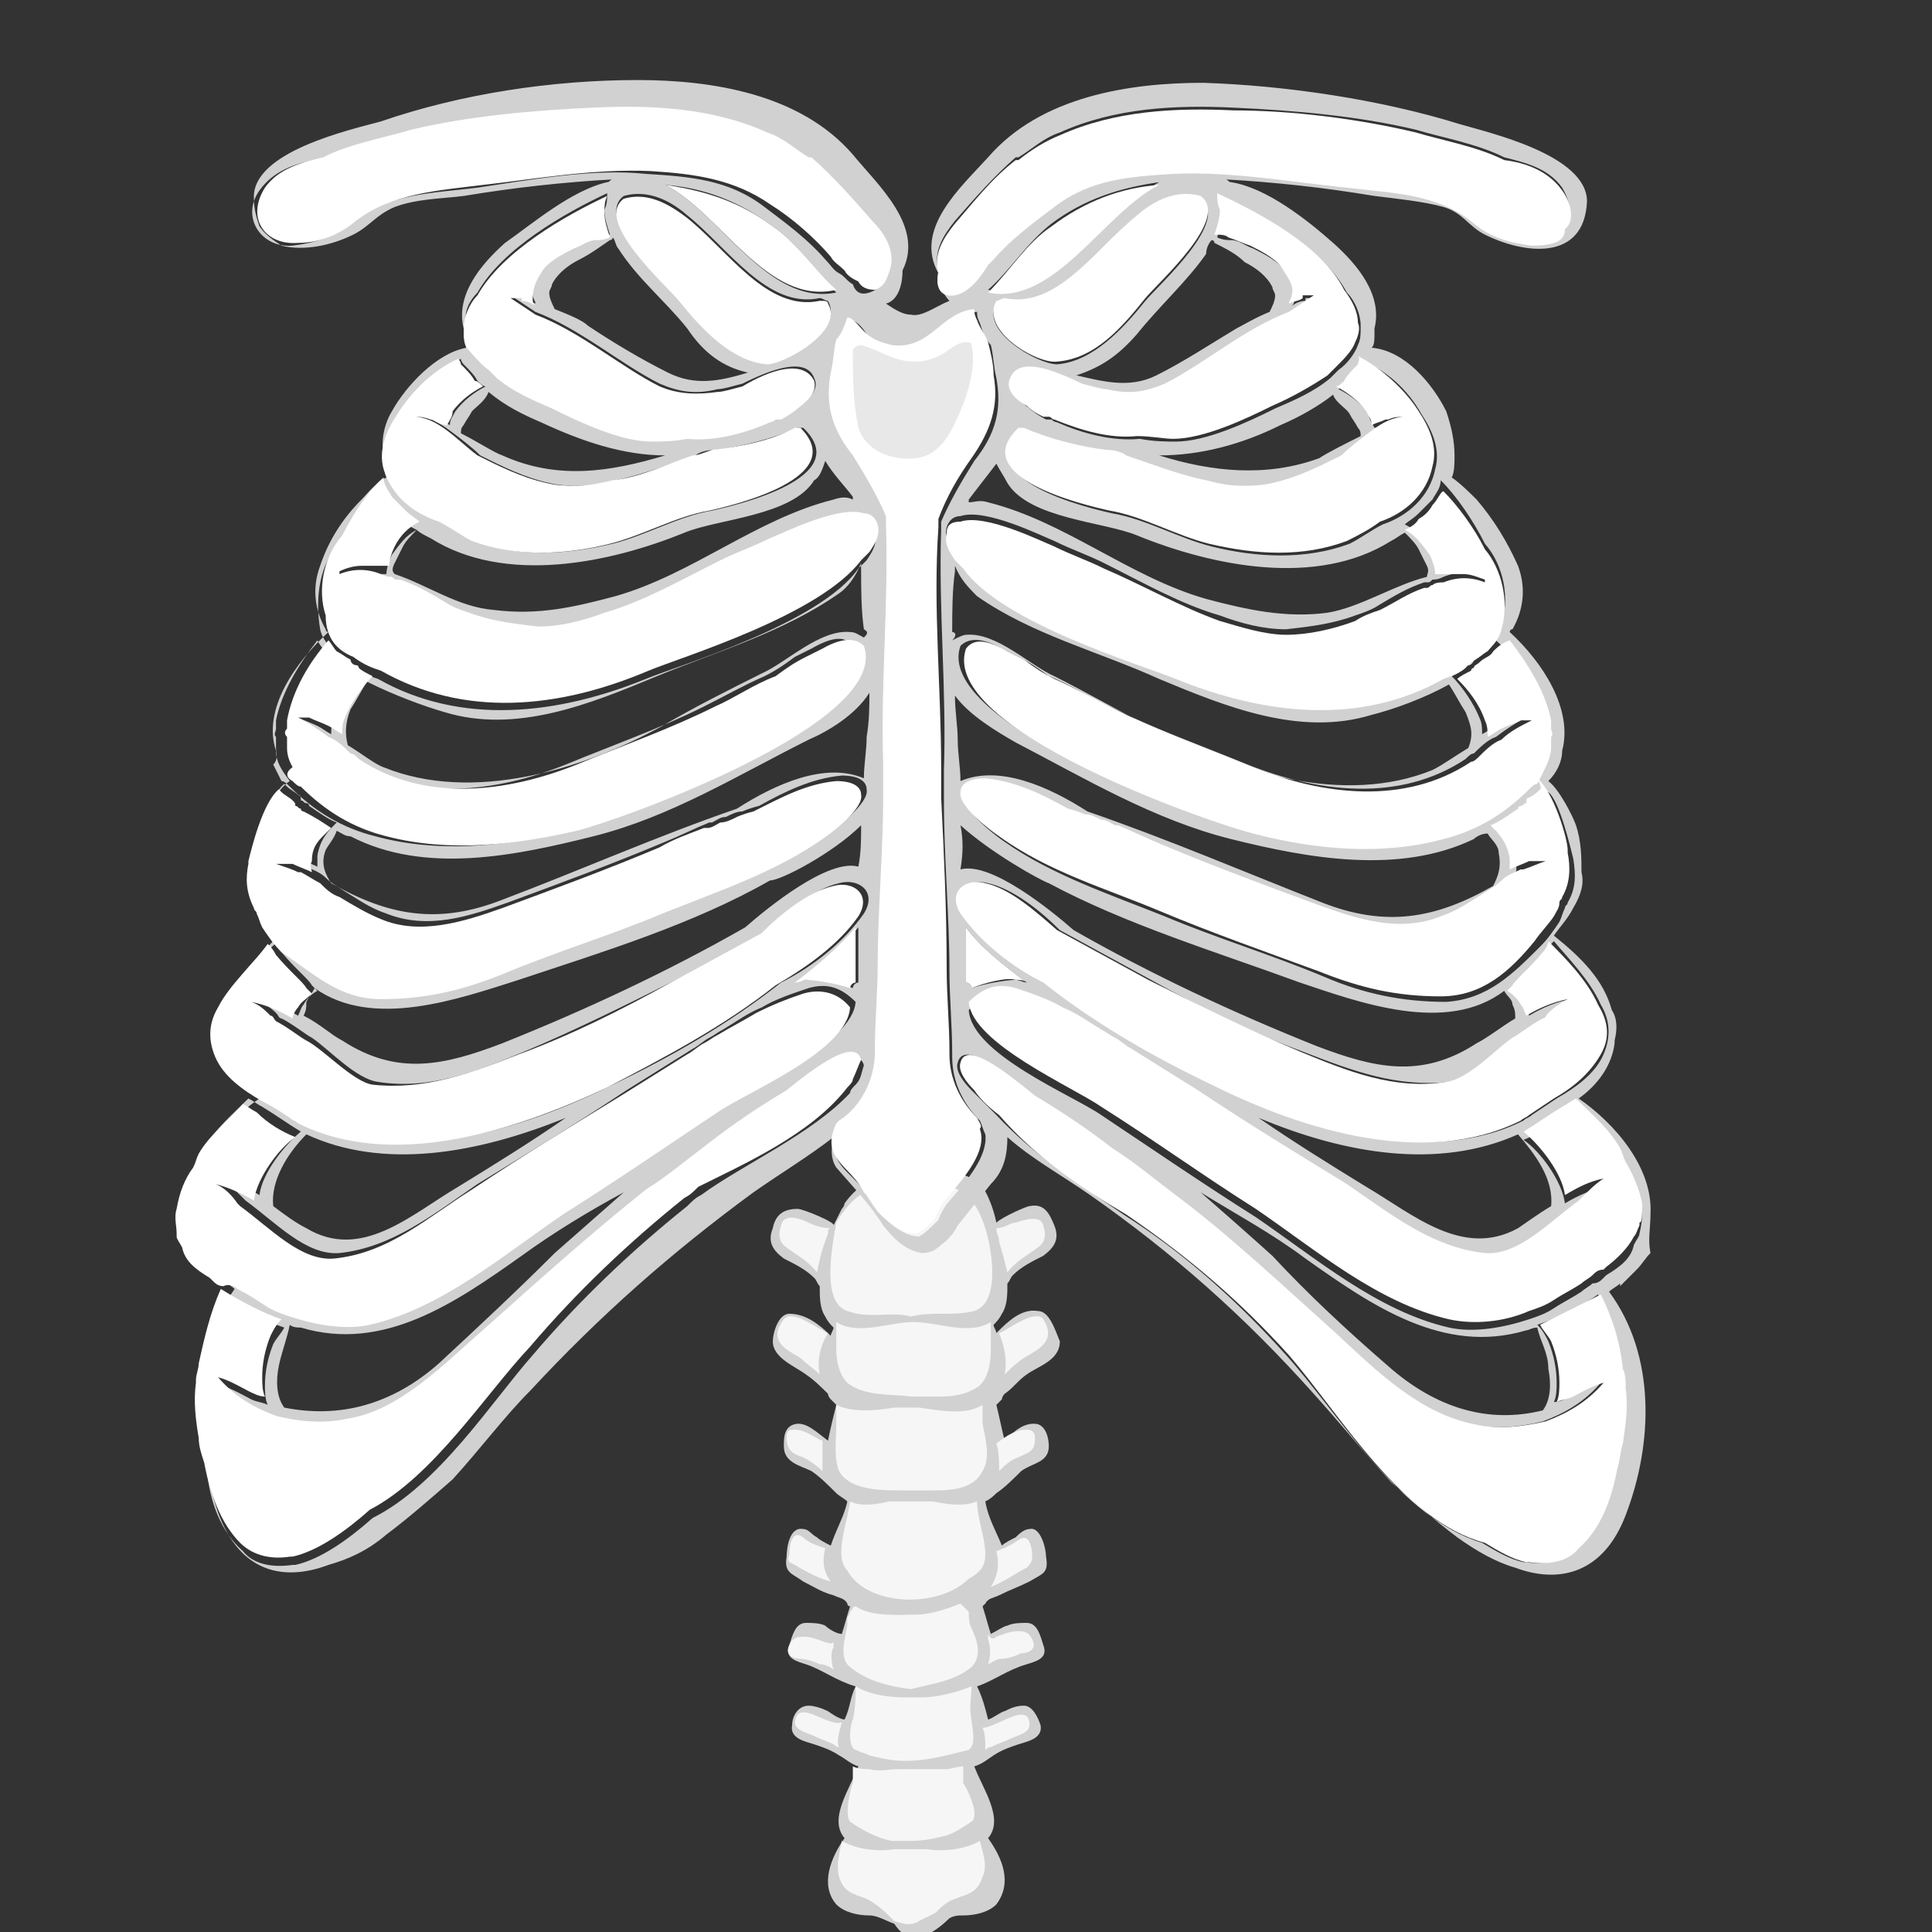 <svg version="1.1" id="Layer_1" xmlns="http://www.w3.org/2000/svg" xmlns:xlink="http://www.w3.org/1999/xlink" x="0px" y="0px" viewBox="90 135 70 70" xml:space="preserve">
	<rect x="90" y="135" width="70" height="70" fill="#333333" stroke="none"/>
	<g transform="translate(33,-10)">
		<style type="text/css">
			.st12 {
				fill: #FFFFFF;
			}

			.st15 {
				fill: #D1D1D1;
			}

			.st16 {
				fill: #F6F6F6;
			}

			.st17 {
				fill: #E8E8E8;
			}
		</style>
		<g>
			<path class="st15"
				d="M94.6,192.5c-0.6-0.1-1.1,0.4-1.5,0.8c0-0.1-0.1-0.2-0.1-0.3c0.1-0.1,0.2-0.2,0.3-0.4          c0.2-0.3,0.2-0.7,0.2-1.1c0.1-0.1,0.1-0.2,0.2-0.3c0.3-0.3,0.7-0.5,1.1-0.7c0.4-0.3,0.6-0.6,0.4-1.1          c-0.2-0.5-0.4-0.8-0.9-0.7c-0.1,0-1,0.4-1.2,0.6c-0.1-0.5-0.3-1-0.5-1.3c-0.7-0.7-1.7-0.6-2.6-0.6c-1.1,0-1.9,0.5-2.4,1.2          c0,0,0,0,0,0c0,0,0,0,0,0c0,0,0,0.1-0.1,0.2c-0.1,0.2-0.2,0.4-0.3,0.6c0,0,0,0,0,0c0.1-0.1-1.1-0.6-1.3-0.6          c-0.5,0-0.8,0.2-0.9,0.7c-0.2,0.5,0,0.8,0.4,1.1c0.4,0.2,0.8,0.4,1.1,0.7c0.1,0.1,0.1,0.2,0.2,0.3c0,0.4,0,0.8,0.2,1.1          c0.1,0.2,0.2,0.3,0.3,0.4c0,0.1-0.1,0.2-0.1,0.3c-0.4-0.4-0.9-0.8-1.5-0.8c-0.4,0-0.6,0.7-0.6,1c0,0.6,0.8,0.9,1.2,1.2          c0.3,0.2,0.6,0.5,0.8,0.7c0,0.1,0.1,0.2,0.1,0.2c0.1,0.1,0.1,0.1,0.2,0.2c-0.1,0.4-0.2,0.8-0.3,1.3          c-0.4-0.3-0.8-0.7-1.2-0.6c-0.4,0.1-0.4,0.5-0.4,0.8c0,0.6,0.6,0.7,1,0.9c0.3,0.2,0.6,0.5,0.9,0.8c0.1,0.1,0.3,0.2,0.4,0.3          c-0.1,0.5-0.4,1-0.6,1.6c-0.2-0.1-0.4-0.2-0.5-0.3c-0.2-0.1-0.3-0.3-0.5-0.3c-0.5-0.1-0.6,0.7-0.6,1          c-0.1,0.6,0.2,0.6,0.6,0.9c0.4,0.2,0.7,0.4,1.1,0.5c0.2,0.1,0.4,0.1,0.5,0.3c0,0.1,0.1,0.1,0.1,0.1c-0.1,0.3-0.2,0.7-0.3,1          c-0.2,0-0.5-0.2-0.6-0.3c-0.2-0.1-0.5-0.1-0.7-0.1c-0.4,0-0.5,0.5-0.6,0.8c-0.2,0.5,0.3,0.6,0.6,0.7          c0.6,0.2,1.1,0.6,1.8,0.8h0c0,0,0,0,0,0c-0.2,0.4-0.2,0.8-0.4,1.2c0,0,0,0,0,0c-0.2,0-0.6-0.3-0.6-0.3          c-0.2-0.1-0.5-0.2-0.7-0.2c-0.4,0-0.6,0.4-0.6,0.7c-0.1,0.5,0.5,0.6,0.8,0.7c0.3,0.1,0.6,0.2,0.9,0.4          c0.2,0.1,0.4,0.3,0.7,0.4c-0.3,0.8-1.1,1.9-0.5,2.6c0,0,0,0,0,0c-0.5,0.7-0.9,1.7-0.3,2.4c0.3,0.3,0.8,0.4,1.2,0.4          c0.3,0,0.6,0.2,0.9,0.3c0.2,0.3,0.5,0.6,0.9,0.5c0.4-0.1,0.8-0.4,1.1-0.7c0.2-0.1,0.3-0.1,0.5-0.1c0.4,0,0.9-0.1,1.2-0.4          c0.6-0.8,0.2-1.7-0.3-2.4c0,0,0,0,0,0c0.6-0.7-0.2-1.8-0.5-2.6c0.3-0.1,0.4-0.2,0.7-0.4c0.3-0.2,0.6-0.3,0.9-0.4          c0.3-0.1,0.9-0.2,0.8-0.7c-0.1-0.3-0.3-0.7-0.6-0.7c-0.3,0-0.5,0.1-0.7,0.2c-0.1,0-0.5,0.3-0.6,0.3c0,0,0,0,0,0          c-0.1-0.4-0.2-0.8-0.4-1.2c0,0,0,0,0,0c0,0,0,0,0,0c0.6-0.2,1.1-0.6,1.8-0.8c0.3-0.1,0.8-0.2,0.6-0.7          c-0.1-0.3-0.2-0.8-0.6-0.8c-0.2,0-0.5,0-0.7,0.1c-0.1,0-0.4,0.2-0.6,0.3c-0.1-0.3-0.2-0.7-0.3-1c0,0,0.1-0.1,0.1-0.1          c0.1-0.2,0.3-0.2,0.5-0.3c0.4-0.2,0.7-0.3,1.1-0.5c0.5-0.3,0.7-0.3,0.6-0.9c0-0.3-0.2-1.1-0.6-1c-0.2,0-0.4,0.2-0.5,0.3          c-0.2,0.1-0.4,0.2-0.5,0.3c-0.2-0.5-0.5-1-0.6-1.6c0.2-0.1,0.3-0.2,0.4-0.3c0.3-0.2,0.6-0.5,0.9-0.8c0.4-0.3,1-0.3,1-0.9          c0-0.3-0.1-0.7-0.4-0.8c-0.5-0.1-0.9,0.3-1.2,0.6c-0.1-0.4-0.2-0.9-0.3-1.3c0.1-0.1,0.1-0.1,0.2-0.2c0-0.1,0.1-0.2,0.1-0.2          c0.3-0.2,0.5-0.5,0.8-0.7c0.4-0.3,1.2-0.5,1.2-1.2C95.2,193.1,95,192.5,94.6,192.5z" />
			<path class="st16"
				d="M93.8,189.3c0.3-0.1,0.9-0.3,1,0.1c0.1,0.3,0.1,0.6-0.2,0.8c-0.4,0.3-0.8,0.5-1.1,0.9          c-0.1-0.4-0.2-0.8-0.3-1.1c0-0.2-0.1-0.3-0.1-0.5C93.4,189.5,93.6,189.3,93.8,189.3z" />
			<path class="st16"
				d="M87,189.7c-0.2,0.5-0.3,0.9-0.4,1.4c-0.3-0.4-0.7-0.6-1.1-0.9c-0.3-0.2-0.3-0.5-0.2-0.8          c0.1-0.5,0.8-0.2,1-0.1c0.2,0.1,0.5,0.2,0.8,0.2C87,189.5,87,189.6,87,189.7z" />
			<path class="st16"
				d="M86.7,194.8c-0.2-0.2-0.5-0.4-0.7-0.6c-0.5-0.3-1.2-0.6-0.6-1.4c0.3-0.4,1.3,0.4,1.6,0.5          C86.7,193.8,86.6,194.3,86.7,194.8z" />
			<path class="st16"
				d="M86.8,198.3c-0.2-0.2-0.5-0.4-0.7-0.5c-0.3-0.1-0.6-0.2-0.6-0.7c0-0.3,0.1-0.3,0.3-0.3          c0.4,0,0.7,0.3,1,0.4C86.8,197.6,86.8,197.9,86.8,198.3z" />
			<path class="st16"
				d="M87.2,205.5c-0.1-0.1-0.3-0.2-0.5-0.2c-0.2-0.1-0.5-0.2-0.7-0.2c-0.2,0-0.6-0.1-0.4-0.5          c0.1-0.2,0.2-0.3,0.5-0.3c0.3,0,0.5,0.1,0.8,0.2c0.1,0,0.2,0.1,0.3,0c0,0,0,0.1,0,0.2C87.1,204.8,87.1,205.2,87.2,205.5z" />
			<path class="st16"
				d="M87.4,208.3c-0.1,0-0.2-0.1-0.2-0.1c-0.2-0.1-0.5-0.2-0.7-0.3c-0.2-0.1-0.7-0.2-0.7-0.5          c0.1-0.9,1.2,0.2,1.7,0C87.4,207.8,87.3,208.1,87.4,208.3z" />
			<path class="st16"
				d="M94.3,207.5c0,0.3-0.5,0.4-0.7,0.5c-0.2,0.1-0.5,0.2-0.7,0.3c-0.1,0-0.2,0.1-0.2,0.1          c0-0.3,0-0.6-0.1-0.8C93.1,207.6,94.3,206.6,94.3,207.5z" />
			<path class="st16"
				d="M93.1,204.3c0.3-0.1,0.5-0.2,0.8-0.2c0.3,0,0.4,0.1,0.5,0.3c0.2,0.4-0.2,0.5-0.4,0.5          c-0.2,0.1-0.5,0.2-0.7,0.2c-0.2,0-0.3,0.1-0.5,0.2c0.1-0.3,0.1-0.6,0-0.9c0,0,0-0.1,0-0.2C92.9,204.4,93,204.4,93.1,204.3z" />
			<path class="st16"
				d="M94.2,196.8c0.2,0,0.3,0.1,0.3,0.3c0,0.5-0.2,0.5-0.6,0.7c-0.3,0.1-0.5,0.3-0.7,0.5c0-0.3,0-0.7-0.1-1          C93.5,197,93.8,196.8,94.2,196.8z" />
			<path class="st16"
				d="M85.8,201.7c-0.2-0.1-0.3-0.1-0.2-0.4c0-0.3,0.1-0.9,0.5-0.6c0.2,0.2,0.5,0.3,0.8,0.4          c-0.1,0.4-0.1,0.8,0.2,1.2C86.7,202.2,86.3,202,85.8,201.7z" />
			<path class="st16"
				d="M92.6,213c-0.2,0.6-0.5,0.6-1,0.8c-0.3,0.1-0.5,0.3-0.7,0.5c-0.2,0.1-0.4,0.2-0.6,0.3          c-0.3,0.2-0.6,0.1-0.9,0c-0.3-0.3-0.6-0.6-1-0.8c-0.5-0.2-0.8-0.2-1-0.8c-0.1-0.4,0-0.8,0.1-1.3c0.5,0.3,1.3,0.4,1.9,0.3          c0.1,0,0.1,0,0.2,0c0.4,0,0.7,0,1,0c0.6,0.1,1.4,0,1.9-0.3C92.6,212.1,92.8,212.6,92.6,213z" />
			<path class="st16"
				d="M92.2,211c-0.3,0.2-0.6,0.4-0.9,0.5c-0.4,0.1-0.8,0.2-1.3,0.2c-0.2,0-0.4,0-0.7,0          c-0.5-0.1-1.1-0.4-1.5-0.7c-0.2-0.2,0-1.2,0.1-1.4c0-0.2,0-0.4,0-0.6c0,0,0,0,0,0c0.2,0.1,0.5,0.1,0.6,0.1          c0.4,0.1,0.7,0,1,0c0.1,0,0.2,0,0.3,0c0.2,0,0.4,0,0.6,0c0.3,0,0.6,0,0.9,0c0.1,0,0.4-0.1,0.6-0.1c0,0,0,0,0,0          c0,0.2,0,0.4,0,0.6C92.1,209.9,92.5,210.8,92.2,211z" />
			<path class="st16"
				d="M92.2,207.3c0,0.2,0.2,0.9-0.1,1.1c-0.8,0.2-1.5,0.4-2.3,0.4c-0.5,0-0.9-0.1-1.3-0.2          c-0.2-0.1-0.3-0.1-0.5-0.2c-0.3-0.1-0.2-0.9-0.1-1.1c0.1-0.4,0.1-0.8,0.1-1.2c0.5,0.3,1.2,0.4,1.8,0.4c0.1,0,0.2,0,0.3,0          s0.2,0,0.3,0c0.6,0,1.3-0.2,1.8-0.4C92.2,206.5,92.1,206.9,92.2,207.3z" />
			<path class="st16"
				d="M92.2,205.4c-0.6,0.5-1.4,0.6-2.2,0.8c-0.8-0.1-1.6-0.3-2.2-0.8c-0.4-0.3-0.2-1-0.1-1.5          c0-0.1,0-0.2,0-0.3c0,0,0.1-0.1,0.1-0.2c0.1-0.1,0.1-0.2,0.2-0.2c0.6,0.4,1.6,0.3,2.2,0.3c0.5,0,1.1-0.2,1.6-0.4          c0.1,0.1,0.2,0.2,0.3,0.3c0,0.2,0,0.4,0.1,0.6C92.4,204.4,92.6,205,92.2,205.4z" />
			<path class="st16"
				d="M93.1,201.2c0.3-0.1,0.5-0.2,0.8-0.4c0.4-0.3,0.5,0.3,0.5,0.6c0,0.2-0.1,0.3-0.2,0.4          c-0.4,0.2-0.8,0.5-1.3,0.7C93.2,202,93.2,201.6,93.1,201.2z" />
			<path class="st16"
				d="M92.5,201.9c-0.1,0.1-0.2,0.2-0.4,0.3c-1.1,1.1-3.7,1-4.4-0.3c0,0,0,0,0,0c-0.5-0.5,0-1.7,0.1-2.5          c0.4,0.2,1,0.1,1.4,0c0.2,0,0.4,0,0.6,0c0.4,0,0.7,0,1,0c0.5,0.1,1.1,0.2,1.6,0C92.4,200.2,93,201.4,92.5,201.9z" />
			<path class="st16"
				d="M92.6,198.3c-0.3,0.6-1,0.7-1.7,0.7c-0.3,0-0.5,0-0.8,0c-0.1,0-0.2,0-0.4,0c-0.8,0-1.9,0-2.3-0.7          c-0.2-0.5-0.1-1.2-0.1-1.7c0-0.2,0-0.5,0-0.7c0.6,0.3,1.5,0.2,2.1,0.1c0.1,0,0.3,0,0.4,0c0.1,0,0.3,0,0.5,0          c0.7,0.1,1.7,0.3,2.3-0.1c0,0.2,0,0.5,0,0.7C92.7,197.1,92.9,197.8,92.6,198.3z" />
			<path class="st16"
				d="M92.5,195.2c-0.4,0.3-0.9,0.4-1.4,0.4c-0.3,0-0.5,0-0.8,0c-0.1,0-0.2,0-0.3,0l0,0          c-0.7-0.1-1.7,0-2.3-0.5c-0.3-0.3-0.4-0.8-0.4-1.2c0-0.3,0-0.5,0-0.8c0,0,0-0.1,0-0.2c0.8,0.5,1.9,0,2.8,0c0,0,0,0,0,0          c0,0,0,0,0,0c0.9,0,2,0.5,2.8,0c0,0.1,0,0.2,0,0.2c0,0.3,0,0.5,0,0.8C92.9,194.4,92.8,194.9,92.5,195.2z" />
			<path class="st16"
				d="M92.3,192.5c-0.8,0.2-1.5,0-2.3,0.2c-0.7-0.2-1.5,0.1-2.3-0.2c-0.9-0.3-0.6-2.1-0.4-3.2          c0.3-0.5,0.6-0.9,1.2-1.2c0.7-0.4,1.5-0.2,2.2-0.2c1.3,0,1.7,0.7,2,1.6C93,190.5,93.2,192.2,92.3,192.5z" />
			<path class="st16"
				d="M94.1,194.2c-0.3,0.2-0.5,0.4-0.7,0.6c0.1-0.5,0-1-0.2-1.5c0.3-0.1,1.3-0.9,1.6-0.5          C95.3,193.6,94.6,193.9,94.1,194.2z" />
		</g>
		<g>
			<g>
				<path class="st15"
					d="M116.8,189C116.8,189,116.8,189,116.8,189c0.1-1.7-1.3-3.3-2.6-4.2c0.7-0.5,1.2-1.2,1.3-2           c0,0,0-0.1,0-0.1c0.1-0.4,0.1-0.8-0.1-1.1c-0.3-1.1-1.1-1.9-2.1-2.7c0.2-0.3,0.5-0.6,0.7-1c0,0,0,0,0,0           c0.3-0.5,0.4-0.9,0.3-1.3c0-0.5,0-1.1-0.2-1.7c-0.1-0.3-0.6-1.3-1-1.6c0.3-0.3,0.5-0.7,0.5-1.1c0.4-1.5-0.7-3.2-1.9-4.3           c0,0,0-0.1,0.1-0.1c0.4-0.7,0.5-1.5,0.2-2.3c-0.4-0.9-0.9-1.7-1.5-2.4c-0.2-0.2-0.6-0.6-0.9-0.8c0.1-0.2,0.1-0.5,0.1-0.8           c0-0.5-0.1-1-0.3-1.6c-0.5-1-1.5-2.2-2.7-2.3c0.1-0.1,0.1-0.3,0.1-0.5c0-0.1,0-0.1,0-0.2c0.3-1.2-0.6-2.3-1.5-3.1           c-0.9-0.8-2.4-2-3.7-2.2c0,0,0,0,0,0c-0.1,0-0.1-0.1-0.2-0.1c1.8,0.1,3.6,0.3,5.4,0.6c0.8,0.1,1.8,0.2,2.5,0.4           c0.7,0.2,0.9,0.7,1.5,1c1.4,0.7,3.6,1,3.7-1.2c0-1.7-3.6-2.5-4.6-2.8c-2.9-0.9-6.3-1.4-9.3-1.5c-2.7,0-5.9,0.5-7.8,2.7           c-1,1.1-2.7,2.6-1.8,4.2c0,0.4,0.2,0.8,0.4,1c-0.5,0.2-1,0.6-1.4,0.5c-0.3,0-0.6-0.2-0.9-0.4c0.4-0.1,0.6-0.6,0.6-1.2           c0.8-1.6-0.9-3.1-1.8-4.2c-1.9-2.2-5.1-2.7-7.8-2.7c-3.1,0-6.4,0.5-9.3,1.5c-1.1,0.3-4.7,1.1-4.6,2.8c0,0.4,0.1,0.7,0.2,1           c0.2,0.3,0.5,0.5,0.8,0.7c0.8,0.2,1.8,0,2.6-0.4c0.6-0.3,0.8-0.7,1.5-1c0.8-0.3,1.7-0.3,2.5-0.4c1.8-0.3,3.6-0.5,5.4-0.6           c-0.1,0-0.1,0.1-0.2,0.1c0,0,0,0,0,0c-1.3,0.3-2.7,1.5-3.7,2.2c-0.9,0.8-1.8,1.9-1.5,3.1c0,0.1,0,0.1,0,0.2           c0,0.2,0.1,0.3,0.1,0.5c-1.1,0.2-2.2,1.4-2.7,2.3c-0.3,0.5-0.4,1.1-0.3,1.6c0,0.3,0,0.5,0.1,0.8c-0.4,0.2-0.7,0.6-0.9,0.8           c-0.7,0.7-1.2,1.5-1.5,2.4c-0.3,0.8-0.2,1.6,0.2,2.3c0,0,0,0.1,0.1,0.1c-1.2,1.1-2.4,2.8-1.9,4.3c0,0.4,0.2,0.7,0.5,1.1           c-0.5,0.3-1,1.4-1,1.6c-0.2,0.6-0.3,1.2-0.2,1.7c-0.1,0.3,0,0.8,0.3,1.3c0,0,0,0,0,0c0.2,0.3,0.5,0.6,0.7,1           c-0.9,0.8-1.8,1.6-2.1,2.7c-0.2,0.3-0.2,0.7-0.1,1.1c0,0,0,0.1,0,0.1c0,0.8,0.6,1.5,1.3,2c-1.3,0.9-2.7,2.4-2.6,4.1           c0,0,0,0,0,0c0,0.5,0.1,0.9,0.2,1.4c0.1,0.2,0.3,0.4,0.5,0.6c0,0,0,0,0,0c0.2,0.2,0.4,0.4,0.6,0.6c0,0,0,0,0-0.1           c0.1,0.1,0.3,0.2,0.4,0.3c-1.6,2.3-1.5,5.5-0.6,8.1c0.8,2.2,2.4,2.5,4,1.9c0.7-0.2,1.4-0.5,2.1-1.1c0.8-0.6,1.6-1.3,2.4-2           c1-1.1,1.9-2.3,2.8-3.2c2.5-2.7,5.1-5,8.1-7.2c1-0.7,2-1.3,2.9-2c0,0,0,0.1,0,0.1c-0.1,0.3-0.1,0.7,0.1,1           c0.6,0.7,1.2,1.3,1.7,2.1c0.4,0.5,0.8,0.9,1.4,1c0.3,0,0.5-0.1,0.7-0.3c0,0,0,0,0,0c0.3-0.2,0.5-0.5,0.6-0.7           c0.4-0.5,0.8-1,1.2-1.5c0.5-0.5,0.6-1.1,0.6-1.7c0.9,0.8,2,1.4,3,2.1c3,2.1,5.6,4.4,8.1,7.2c0.9,1,1.8,2.1,2.8,3.2           c0.8,0.7,1.6,1.4,2.4,2c0.7,0.5,1.4,0.9,2.1,1.1c1.6,0.6,3.2,0.2,4-1.9c1-2.6,1.1-5.8-0.6-8.1c0.1-0.1,0.3-0.2,0.4-0.3           c0,0,0,0,0,0.1c0.2-0.2,0.4-0.4,0.6-0.6c0,0,0,0,0,0c0.2-0.2,0.3-0.4,0.5-0.6C116.7,189.9,116.8,189.5,116.8,189z            M115,181.4L115,181.4c0.3,0.5,0.4,1.1,0.1,1.8c-0.3,0.7-1,1.2-1.7,1.6c-0.3,0.2-0.6,0.4-0.9,0.6c-0.1,0.1-0.2,0.1-0.3,0.2           c-3.4,1.7-7.8,0.3-11.2-1.3c-2.1-1.1-4.2-2.2-6.1-3.7c-1.2-0.7-2.3-1.5-3-2.5c-0.5-0.8,0.2-1.3,0.9-1.1           c0.9,0.2,1.9,1,2.6,1.7c1.1,0.6,2.2,1.2,3.3,1.8c1.8,1,3.6,1.9,5.5,2.6c1.8,0.7,3.4,1.3,5.3,1.1c0.7-0.1,1.8-1.3,2.4-1.6           c0.1-0.1,0.7-0.5,1.1-0.7c0.1-0.1,0.1-0.2,0.2-0.2c0.2-0.2,0.4-0.4,0.7-0.5c-0.5,0.1-1,0.3-1.5,0.6c0-0.1-0.1-0.3-0.2-0.4           c-0.1-0.2-0.3-0.3-0.5-0.5c0.1-0.1,0.1-0.1,0.2-0.2c0.1-0.2,0.6-0.6,1.1-1.2c0.1-0.2,0.2-0.3,0.3-0.4           C113.8,179.7,114.6,180.5,115,181.4z M112,186.1c0.6,0.7,1.3,1.6,1.2,2.6c-0.5,0.3-0.9,0.6-1.2,0.8c-2,1.1-3.8-0.5-5.5-1.5           c-1.3-0.8-2.6-1.6-3.9-2.5C105.7,186.8,109.1,187.4,112,186.1z M94.2,180.6c-0.1,0-0.3-0.1-0.4-0.1c-0.2,0-1,0.1-1.6,0.3           c0-0.1-0.1-0.2-0.2-0.2c0-0.7,0-1.4,0-2C92.5,179.3,93.4,180,94.2,180.6z M93.8,171.9c2.5,1.3,5,2.8,7.8,3.5s6.1,1.3,8.8,0           c0.1-0.1,0.3-0.2,0.5-0.2c0.1,0.2,0.4,0.4,0.4,0.7c0.1,0.5,0,0.8-0.2,1.2c0,0,0,0,0,0c-2.1,1.2-3.9,1.5-6.2,0.6           c-2.8-1.1-5.6-2.3-8.5-3.3c-1.4-0.9-3.2-1.7-4.6-1.1c0-0.5-0.1-1-0.1-1.5c0-0.5-0.1-1-0.1-1.6           C92.1,170.9,93.1,171.5,93.8,171.9z M91.5,167.9c0-0.7,0-1.5,0.1-2.2c0-0.1,0-0.2,0-0.2c0.2,0.5,0.5,0.8,0.8,1.1           c2,1.4,4.4,2,6.6,3c2.4,1,5.1,2.1,7.7,1.3c0.8-0.2,1.9-0.6,2.8-1.1c0.2,0.3,0.4,0.7,0.6,1c0.2,0.5,0.3,0.8,0.1,1.3           c-0.5,0.3-0.9,0.6-1.3,0.8c-3.2,1.3-7.1,0.1-10.1-1.5c-1.2-0.6-2.4-1.3-3.6-1.9c-0.9-0.4-2.1-1.6-3.2-1.5           c-0.1,0-0.3,0.1-0.5,0.2C91.7,168,91.6,167.9,91.5,167.9z M91.8,174.9c1.1,1,2.9,2,3.2,2.1c2.8,1.5,6.1,2.5,9.1,3.6           c2.1,0.7,5.3,1.9,7.4,0.3c0.1,0.2,0.3,0.3,0.3,0.5c0.1,0.2,0.1,0.3,0.1,0.5c-0.5,0.3-1,0.7-1.4,0.9c-2,1.3-3.7,0.9-5.8,0.1           c-3-1.2-6-2.6-8.8-4.2c-0.8-0.7-3-2.5-4.1-2.2C91.9,175.9,91.9,175.4,91.8,174.9z M114,176.1           C114,176.1,114,176.2,114,176.1c0.1,0.6,0.1,1.1-0.2,1.6c0,0.1-0.1,0.1-0.1,0.2c-0.1,0.2-0.1,0.3-0.2,0.5           c-0.2,0.3-0.4,0.6-0.7,0.9c-1,1-1.9,1.9-3.4,2c-1.6,0-3-0.3-4.4-0.9c-1.9-0.8-3.9-1.4-5.8-2.2c-2-0.8-4.1-1.5-5.8-2.7           c-0.3-0.2-1.5-1.1-1.4-1.6c0-0.3,0.3-0.5,0.9-0.5c1.1,0.1,2,0.6,3,1.1c0.4,0.1,0.6,0.2,0.6,0.2c0.2,0.1,0.4,0.2,0.6,0.2           c0.2,0.1,0.3,0.2,0.5,0.2c0,0,0.1,0,0.1,0c0.5,0.2,1.1,0.4,1.6,0.7c1.9,0.8,3.8,1.5,5.7,2.2c1.4,0.5,3,1,4.4,0.4           c0.5-0.2,1-0.5,1.5-0.8c0.3-0.1,0.5-0.3,0.7-0.5c0.2-0.1,0.5-0.3,0.7-0.4c0,0,0,0,0.1,0c0.2-0.1,0.5-0.2,0.8-0.3           c-0.2,0-0.4,0-0.6,0c-0.2,0.1-0.5,0.2-0.7,0.3c0-0.1,0.1-0.2,0-0.4c0-0.6-0.3-0.8-0.7-1.2c0.3-0.2,0.6-0.4,1-0.6           c0,0,0,0,0,0c0,0,0,0,0,0c0,0,0.1,0,0.1-0.1c0,0,0,0,0,0c0.1,0,0.1-0.1,0.2-0.1c0-0.1,0-0.1,0.1-0.2           c0.1-0.1,0.3-0.2,0.4-0.3c0,0,0,0,0,0c0,0,0.1-0.1,0.1-0.1C113.5,174,113.9,175.7,114,176.1z M113,171c0,0.1,0,0.2,0,0.3           c0.1,0.1,0.1,0.2,0,0.3c0,0.1,0,0.3,0,0.4c0,0.3-0.1,0.5-0.2,0.7c-0.1,0.2-0.2,0.4-0.3,0.6c-0.1,0.1-0.2,0.2-0.3,0.2           c0,0,0,0,0,0c0,0,0,0,0,0c0,0,0,0,0,0c-0.9,0.9-1.9,1.5-3.1,1.8c-2.3,0.6-4.7,0.3-6.9-0.2c-1.6-0.4-11.4-3.9-10.4-6.7           c0.3-0.3,0.8-0.3,1.5,0.1c0.2,0.1,0.4,0.2,0.6,0.3c0.4,0.2,0.7,0.4,1.1,0.7c0.8,0.3,1.5,0.8,2.2,1.1c1.6,0.8,3.3,1.4,5,2.1           c2.5,1,5.5,1.4,7.9-0.2c0.1-0.1,0.2-0.2,0.3-0.2c0.2-0.2,0.5-0.5,0.8-0.6c0.4-0.3,0.7-0.5,1.1-0.7c0,0,0,0,0,0           c-0.1,0-0.2,0-0.4,0c0,0,0,0,0,0c-0.2,0.1-0.5,0.2-0.7,0.3c-0.2,0.1-0.3,0.2-0.5,0.3c0-0.2,0-0.4-0.1-0.6           c-0.2-0.5-0.6-1.1-1-1.5c0.2-0.1,0.4-0.2,0.5-0.3c0,0,0-0.1,0.1-0.1c0,0,0,0,0,0c0.1,0,0.2-0.1,0.2-0.2           c0.2-0.1,0.3-0.2,0.5-0.3c0,0,0,0,0,0c0.1-0.1,0.2-0.3,0.3-0.4C112.1,169,112.7,170,113,171z M110.8,164.7           c0.7,0.8,0.9,2,0.6,2.9c-0.2,0.6-0.6,1-1.1,1.2c0,0-0.1,0-0.1,0.1c-0.3,0.2-0.6,0.3-0.9,0.5c-3,1.7-6.4,1.4-9.7,0           c-1.2-0.5-6.2-2-7.7-4c-0.1-0.1-0.2-0.2-0.3-0.3c-0.2-0.3-0.4-0.6-0.3-1c0.1-0.3,0.3-0.4,0.5-0.4c0.9-0.3,2.9,0.7,3.4,0.9           
									c0.6,0.3,1.2,0.5,1.8,0.8c1.4,0.7,2.8,1.5,4.2,1.9c0.8,0.3,1.6,0.5,2.4,0.5c0.9-0.1,1.7-0.2,2.5-0.5           c0.3-0.1,0.6-0.2,0.9-0.4c0.5-0.3,1-0.6,1.6-0.8l0,0c0,0,0.1,0,0.1,0c0.1,0,0.1,0,0.2-0.1c0.1,0,0.2,0,0.4-0.1           c0.5-0.2,1-0.2,1.5,0c0,0,0-0.1,0-0.1c-0.2-0.1-0.5-0.2-0.8-0.2c-0.3,0-0.6,0-0.9,0c0,0-0.1,0-0.1,0c0-0.2-0.1-0.5-0.2-0.7           c-0.2-0.4-0.5-0.7-0.9-0.9c0.1-0.1,0.3-0.2,0.5-0.4c0,0,0,0,0,0c0.2-0.2,0.3-0.3,0.5-0.5c0,0,0,0,0,0           c0.1-0.2,0.3-0.4,0.3-0.7C109.8,163,110.4,163.9,110.8,164.7z M93.1,156c0-0.1,0.1-0.1,0.3-0.1c1.9,0.4,3.3-1.8,4.8-3           c0.9-0.7,1.6-0.9,2.3-0.7c1.1,0.8-1.5,3.1-2,3.7c-0.8,1-1.9,2.2-3.2,2.3C94.6,158.2,92.5,157,93.1,156z M92.8,155.5           c0.8-0.7,1.4-1.7,2.3-2.4c1.2-0.9,2.5-1.3,3.9-1.5C97,152.7,95.2,156.1,92.8,155.5z M100.9,153.7c0,0,0.1,0,0.1,0.1           c0.4,0.2,0.8,0.4,1.1,0.7c0.4,0.2,0.8,0.5,1,0.9c0,0.1,0.1,0.2,0.1,0.3c0,0.2-0.1,0.4-0.2,0.6c-0.5,0.2-1,0.5-1.2,0.6           c-1,0.6-1.9,1.2-2.9,1.7c-1,0.5-2,0.2-2.9,0c0.9-0.3,1.5-0.7,2.2-1.5c0.8-1,1.8-1.9,2.5-2.9           C100.7,154,100.8,153.8,100.9,153.7z M93.5,162.5c0.8,1.3,3.5,1.4,4.7,1.9c2.7,1.1,6.5,1.9,9.2,0.2c0,0,0,0,0,0           c0.2-0.1,0.3-0.2,0.5-0.3c0,0,0,0,0,0c0.2,0.2,0.4,0.4,0.5,0.6c0.1,0.2,0.2,0.4,0.3,0.6c0.1,0.2,0,0.3,0,0.4           c-1.2,0.3-2.4,1.1-3.6,1.3c-1.5,0.2-2.9-0.1-4.4-0.5c-2.8-0.8-5.1-2.8-7.9-3.5c-0.3-0.1-0.5,0-0.7,0c0,0,0-0.1,0-0.1           c0,0,0,0,0,0c0.3-0.4,0.7-0.9,1-1.3C93.2,162,93.4,162.3,93.5,162.5z M108.5,160c0.4,0.6,0.7,1.3,0.5,2c-0.2,1-1,1.7-1.9,2           c-0.4,0.2-0.8,0.5-1.2,0.7c-1.6,0.6-3.4,0.5-5,0.1c-1.2-0.3-2.4-1-3.6-1.2c-0.9-0.2-5.1-1.2-3.3-3c0.1,0,0.1,0,0.2,0           c0.9,0.5,2.1,0.7,3,0.8c0.3,0.1,0.5,0.2,0.7,0.2c0.9,0.3,1.9,0.8,2.9,0.9c0.4,0.1,0.9,0.2,1.3,0.2c0.4,0,0.7,0,1.1-0.1           c0.9-0.2,1.7-0.6,2.5-1c0.4-0.3,0.7-0.6,1.1-0.9c0.4-0.3,0.8-0.5,1.2-0.5c0,0,0,0,0,0c-0.2,0-0.4,0-0.6,0.1c0,0,0,0,0,0           c0,0,0,0-0.1,0c-0.1,0.1-0.3,0.2-0.5,0.2c0,0,0,0,0,0c-0.1-0.2-0.2-0.3-0.2-0.5c-0.3-0.4-0.7-0.7-1.1-0.9           c0.1-0.1,0.2-0.2,0.3-0.2c0.1-0.2,0.3-0.4,0.5-0.6c0,0,0,0,0,0c0-0.1,0.1-0.2,0.1-0.2C107.2,158.4,108,159.1,108.5,160z            M99,161.5c1.5,0,3-0.4,4.4-1.1c0.7-0.3,1.4-0.7,1.9-1.1c0.1,0.3,0.5,0.5,0.6,0.7c0.1,0.2,0.2,0.3,0.3,0.5           c0.1,0.1,0.1,0.2,0.1,0.3c-0.6,0.3-1.2,0.6-1.5,0.8C102.9,162.3,100.9,162.1,99,161.5z M105.8,155.6           c0.3,0.3,0.5,0.8,0.5,1.2c0,0.3,0,0.5-0.1,0.7c-0.1,0.3-0.4,0.7-0.7,0.9c-0.1,0.1-0.2,0.2-0.3,0.3c-0.6,0.5-1.3,0.8-2,1.1           c-1,0.5-2.5,1.2-3.6,1.2c-0.3,0-0.8,0-1.3-0.1c-1,0.1-2.1-0.2-3-0.6c0,0-0.1,0-0.2-0.1c-0.1,0-0.1,0-0.2,0           c-0.2-0.1-0.5-0.3-0.6-0.4c-0.4-0.3-0.7-0.6-0.6-1c0.4-0.8,1.6-0.4,2.6,0.2c0.4,0.1,0.7,0.2,0.9,0.2           c0.7,0.1,1.4,0.1,2.1-0.2c1.4-0.7,2.9-2,4.5-2.6c0.3-0.2,0.6-0.4,0.9-0.6c-0.1,0-0.2,0-0.3,0c0,0,0,0,0,0c0,0-0.1,0-0.1,0           c0,0,0,0,0,0.1c-0.2,0-0.4,0.1-0.5,0.2c0.1-0.1,0.1-0.2,0.1-0.3c0-0.3-0.1-0.6-0.3-0.9c-0.2-0.4-0.8-0.7-1.2-0.9           c-0.3-0.1-0.5-0.3-0.8-0.3c-0.1,0-0.3,0-0.5-0.1c0.1-0.3,0.2-0.6,0.2-0.9c0-0.2,0-0.4-0.1-0.6c0,0,0,0,0,0           C102.5,152.7,104.9,153.9,105.8,155.6z M91,154.8c-0.2-0.7,0.2-1.3,0.6-1.8c0.7-0.8,1.4-1.6,2.2-2.3c0,0,0.1,0,0.1,0           c0.5-0.3,0.9-0.7,1.5-0.9c2-0.9,4.2-1,6.3-0.9c2.2,0.1,4.5,0.3,6.6,0.8c1,0.3,2.2,0.5,3.2,1c0.8,0.2,1.6,0.4,2.1,1.1           c0.3,0.5,0.4,1.1,0.1,1.4c0,0.4-0.4,0.6-1.2,0.6c-0.8,0-1.5-0.3-2.1-0.8c-1.3-1-3-1.1-4.6-1.3c-2-0.3-4.2-0.7-6.3-0.5           c-1.6,0.1-3,0.3-4.3,1.2c-0.8,0.5-1.6,1.2-2.2,1.9c-0.1,0.1-0.2,0.2-0.2,0.2c-0.3,0.5-0.6,1.1-1.2,1.1           C91,155.8,90.9,155.3,91,154.8z M74.3,151.8c-1.6,0.2-3.3,0.2-4.6,1.3c-0.6,0.5-1.3,0.7-2.1,0.8c-1.1,0.1-1.9-1-1.2-2           c0.5-0.7,1.3-1,2.1-1.1c1-0.5,2.2-0.7,3.2-1c2.1-0.5,4.5-0.8,6.6-0.8c2.1-0.1,4.3,0,6.3,0.9c0.5,0.2,1,0.5,1.5,0.9           c0,0,0.1,0,0.1,0c0.9,0.7,1.5,1.5,2.2,2.3c0.4,0.5,0.9,1.2,0.6,1.9c0,0.3-0.2,0.5-0.5,0.6c-0.3,0.1-0.5,0-0.6-0.3           c-0.2-0.1-0.3-0.3-0.5-0.4c-0.2-0.1-0.3-0.3-0.5-0.5c-0.6-0.7-1.4-1.3-2.2-1.9c-1.3-1-2.7-1.1-4.3-1.2           C78.5,151.1,76.3,151.5,74.3,151.8z M84.8,158.1c-1.4-0.1-2.4-1.3-3.2-2.3c-0.5-0.6-3.1-2.9-2-3.7c0.7-0.2,1.5,0,2.3,0.7           c1.5,1.2,2.9,3.4,4.8,3c0.1,0,0.2,0.1,0.3,0.1C87.6,157,85.4,158.2,84.8,158.1z M86.9,161.7c0.3,0.5,0.7,0.9,1,1.3           c0,0,0,0,0,0c0,0,0,0.1,0,0.1c-0.2-0.1-0.4-0.1-0.7,0c-2.8,0.7-5.1,2.7-7.9,3.5c-1.5,0.4-2.8,0.7-4.4,0.5           c-1.3-0.1-2.4-0.9-3.6-1.3c-0.1-0.1-0.1-0.2,0-0.4c0.1-0.2,0.2-0.4,0.3-0.6c0.1-0.2,0.3-0.4,0.5-0.6c0,0,0,0,0,0           c0.1,0.1,0.3,0.2,0.5,0.3c0,0,0,0,0,0c2.7,1.7,6.5,0.9,9.2-0.2c1.2-0.5,3.9-0.6,4.7-1.9C86.7,162.3,86.8,162,86.9,161.7z            M84.1,158.5c-1,0.3-1.9,0.5-2.9,0c-1-0.5-2-1.1-2.9-1.7c-0.2-0.2-0.7-0.4-1.2-0.6c-0.1-0.2-0.2-0.4-0.2-0.6           c0-0.1,0.1-0.2,0.1-0.3c0.2-0.4,0.6-0.7,1-0.9c0.4-0.2,0.8-0.5,1.1-0.7c0,0,0.1,0,0.1-0.1c0.1,0.1,0.1,0.3,0.2,0.4           c0.7,1.1,1.7,1.9,2.5,2.9C82.5,157.8,83.2,158.3,84.1,158.5z M81.1,151.7c1.4,0.1,2.7,0.6,3.9,1.5c0.9,0.6,1.5,1.6,2.3,2.4           C84.8,156.1,83.1,152.7,81.1,151.7z M74.3,155.6c0.9-1.6,3.2-2.9,4.7-3.6c0,0,0,0,0,0c0,0.2,0,0.4-0.1,0.6           c0,0.3,0.1,0.6,0.2,0.9c-0.2,0-0.4,0-0.5,0.1c-0.3,0.1-0.5,0.2-0.8,0.3c-0.4,0.2-1,0.5-1.2,0.9c-0.2,0.3-0.4,0.6-0.3,0.9           c0,0.1,0.1,0.2,0.1,0.3c-0.2-0.1-0.4-0.1-0.5-0.2c0,0,0,0,0-0.1c0,0-0.1,0-0.1,0c0,0,0,0,0,0c-0.1,0-0.2,0-0.3,0           c0.3,0.2,0.6,0.4,0.9,0.6c1.6,0.6,3.1,1.9,4.5,2.6c0.7,0.3,1.3,0.4,2.1,0.2c0.2,0,0.5-0.1,0.9-0.2c1-0.5,2.3-1,2.6-0.2           c0.2,0.4-0.2,0.8-0.6,1c-0.2,0.2-0.4,0.3-0.6,0.4c-0.1,0-0.1,0-0.2,0c-0.1,0-0.1,0.1-0.2,0.1c-1,0.4-2,0.7-3,0.6           c-0.5,0-1,0.1-1.3,0.1c-1.1,0-2.6-0.7-3.6-1.2c-0.7-0.3-1.4-0.7-2-1.1c-0.1-0.1-0.2-0.2-0.3-0.3c-0.3-0.3-0.6-0.6-0.7-0.9           c-0.1-0.2-0.2-0.5-0.1-0.7C73.8,156.3,74,155.9,74.3,155.6z M81.1,161.5c-2,0.6-3.9,0.9-5.9,0c-0.3-0.1-0.9-0.5-1.5-0.8           c0-0.1,0-0.2,0.1-0.3c0.1-0.2,0.2-0.3,0.3-0.5c0.2-0.2,0.5-0.4,0.6-0.7c0.6,0.5,1.2,0.8,1.9,1.1           C78.1,161,79.6,161.5,81.1,161.5z M71.5,160c0.5-0.8,1.4-1.6,2.2-2c0,0.1,0.1,0.2,0.1,0.2c0,0,0,0,0,0           c0.2,0.2,0.4,0.4,0.5,0.6c0.1,0.1,0.2,0.2,0.3,0.2c-0.4,0.2-0.8,0.5-1.1,0.9c-0.1,0.2-0.2,0.3-0.2,0.5c0,0,0,0,0,0           c-0.2-0.1-0.3-0.1-0.5-0.2c0,0,0,0-0.1,0c0,0,0,0,0,0c-0.2-0.1-0.4-0.1-0.6-0.1c0,0,0,0,0,0c0.4,0,0.8,0.2,1.2,0.5           c0.4,0.3,0.8,0.6,1.1,0.9c0.8,0.4,1.6,0.8,2.5,1c0.4,0.1,0.8,0.1,1.1,0.1c0.5,0,0.9-0.1,1.3-0.2c1-0.2,2-0.6,2.9-0.9           c0.1-0.1,0.4-0.2,0.7-0.2c0.9-0.1,2.1-0.4,3-0.8c0.1,0,0.1,0,0.2,0c1.9,1.8-2.4,2.8-3.3,3c-1.2,0.2-2.4,0.9-3.6,1.2           c-1.7,0.4-3.4,0.5-5-0.1c-0.4-0.2-0.8-0.4-1.2-0.7c-0.9-0.3-1.7-1-1.9-2C70.8,161.2,71.1,160.5,71.5,160z M69.3,164.7           c0.4-0.8,1-1.6,1.5-2.1c0.1,0.2,0.2,0.4,0.3,0.7c0,0,0,0,0,0c0.1,0.2,0.3,0.4,0.5,0.5c0,0,0,0,0,0c0.1,0.2,0.3,0.3,0.5,0.4           c-0.4,0.2-0.6,0.5-0.9,0.9c-0.1,0.2-0.2,0.5-0.2,0.7c0,0-0.1,0-0.1,0c-0.3,0-0.6,0-0.9,0c-0.3,0-0.5,0.1-0.8,0.2           c0,0,0,0.1,0,0.1c0.5-0.2,1-0.2,1.5,0c0.1,0,0.3,0,0.4,0.1c0.1,0,0.1,0.1,0.2,0.1c0,0,0.1,0,0.1,0l0,0           c0.6,0.2,1,0.5,1.6,0.8c0.3,0.1,0.6,0.2,0.9,0.4c0.8,0.3,1.7,0.5,2.5,0.5c0.8,0,1.7-0.3,2.4-0.5c1.4-0.5,2.8-1.3,4.2-1.9           c0.6-0.3,1.2-0.5,1.8-0.8c0.5-0.2,2.5-1.2,3.4-0.9c0.3,0,0.5,0.1,0.5,0.4c0.1,0.4-0.1,0.7-0.3,1c-0.1,0.1-0.2,0.2-0.3,0.3           c-1.4,2-6.5,3.5-7.7,4c-3.2,1.3-6.7,1.7-9.7,0c-0.3-0.1-0.6-0.2-0.9-0.5c0,0-0.1,0-0.1-0.1c-0.5-0.3-1-0.7-1.1-1.2           C68.4,166.6,68.6,165.4,69.3,164.7z M88.3,168.1c-0.2-0.1-0.3-0.2-0.5-0.2c-1.1-0.1-2.3,1.1-3.2,1.5           c-1.2,0.6-2.4,1.2-3.6,1.9c-2.9,1.6-6.9,2.8-10.1,1.5c-0.3-0.1-0.8-0.5-1.3-0.8c-0.1-0.4-0.1-0.8,0.1-1.3           c0.2-0.3,0.4-0.7,0.6-1c1,0.5,2.1,0.9,2.8,1.1c2.6,0.8,5.3-0.3,7.7-1.3c2.2-0.9,4.6-1.6,6.6-3c0.3-0.2,0.6-0.6,0.8-1.1           c0,0.1,0,0.2,0,0.2c0,0.7,0,1.5,0.1,2.2C88.5,167.9,88.4,168,88.3,168.1z M88.5,170.1c0,0.5,0,1-0.1,1.6           c0,0.5-0.1,1-0.1,1.5c-1.4-0.6-3.2,0.2-4.6,1.1c-2.9,1-5.6,2.2-8.5,3.3c-2.3,0.9-4.1,0.6-6.2-0.6c0,0,0,0,0,0           c-0.2-0.3-0.4-0.7-0.2-1.2c0.1-0.2,0.3-0.4,0.4-0.7c0.2,0.1,0.3,0.2,0.5,0.2c2.7,1.4,6,0.7,8.8,0c2.8-0.7,5.2-2.2,7.8-3.5           C87,171.5,88,170.9,88.5,170.1z M67,172.1c0-0.1,0-0.3,0-0.4c-0.1-0.1,0-0.2,0-0.3c0-0.1,0-0.2,0-0.3c0.2-1,0.8-2,1.5-2.9           c0.1,0.2,0.2,0.3,0.3,0.4c0,0,0,0,0,0c0.1,0.1,0.3,0.2,0.5,0.3c0.1,0.1,0.2,0.1,0.2,0.2c0,0,0,0,0,0c0.1,0,0.1,0.1,0.1,0.1           c0.2,0.1,0.4,0.2,0.5,0.3c-0.4,0.4-0.8,0.9-1,1.5c-0.1,0.2-0.1,0.4-0.1,0.6c-0.2-0.1-0.3-0.2-0.5-0.3           c-0.2-0.1-0.5-0.2-0.7-0.3c0,0,0,0,0,0c-0.1,0-0.3,0-0.4,0c0,0,0,0,0,0c0.4,0.2,0.8,0.4,1.1,0.7c0.3,0.1,0.6,0.4,0.8,0.6           c0.1,0.1,0.2,0.2,0.3,0.2c2.4,1.6,5.4,1.2,7.9,0.2c1.7-0.7,3.4-1.3,5-2.1c0.8-0.4,1.5-0.8,2.2-1.1c0.4-0.2,0.7-0.4,1.1-0.7           c0.2-0.1,0.4-0.2,0.6-0.3c0.7-0.4,1.2-0.5,1.5-0.1c1,2.9-8.8,6.3-10.4,6.7c-2.3,0.6-4.7,0.8-6.9,0.2           c-1.2-0.3-2.2-0.9-3.1-1.8c0,0,0,0,0,0c0,0,0,0,0,0c0,0,0,0,0,0c-0.1-0.1-0.2-0.2-0.3-0.2c-0.1-0.2-0.2-0.4-0.3-0.6           C67.1,172.5,67,172.3,67,172.1z M66.7,178.4c-0.1-0.2-0.1-0.3-0.2-0.5c0-0.1-0.1-0.1-0.1-0.2c-0.3-0.5-0.3-1.1-0.2-1.6           c0,0,0,0,0-0.1c0-0.4,0.5-2.1,1.1-2.6c0,0,0.1,0.1,0.1,0.1c0,0,0,0,0,0c0.1,0.1,0.3,0.2,0.4,0.3c0.1,0,0.1,0.1,0.1,0.2           c0.1,0,0.1,0.1,0.2,0.1c0,0,0,0,0,0c0,0,0.1,0,0.1,0.1c0,0,0,0,0,0c0,0,0,0,0,0c0.3,0.2,0.7,0.5,1,0.6           c-0.3,0.3-0.6,0.6-0.7,1.2c0,0.2,0,0.3,0,0.4c-0.2-0.1-0.5-0.2-0.7-0.3c-0.2,0-0.4,0-0.6,0c0.3,0.1,0.5,0.2,0.8,0.3           c0,0,0,0,0.1,0c0.2,0.1,0.5,0.2,0.7,0.4c0.2,0.2,0.4,0.3,0.7,0.5c0.5,0.3,0.9,0.6,1.5,0.8c1.5,0.6,3,0.1,4.4-0.4           c1.9-0.7,3.8-1.4,5.7-2.2c0.5-0.2,1.1-0.5,1.6-0.7c0,0,0,0,0.1,0c0.2-0.1,0.3-0.2,0.5-0.2c0.2-0.1,0.4-0.2,0.6-0.2           c0,0,0.2-0.1,0.6-0.2c0.9-0.5,1.9-1,3-1.1c0.6,0,0.9,0.2,0.9,0.5c0.1,0.5-1.1,1.4-1.4,1.6c-1.8,1.3-3.9,1.9-5.8,2.7           c-1.9,0.8-3.9,1.5-5.8,2.2c-1.5,0.6-2.8,0.9-4.4,0.9c-1.5,0-2.5-0.9-3.4-2C67.1,179,66.9,178.7,66.7,178.4z M88.2,174.9           
									c0,0.5,0,1-0.1,1.5c-1.1-0.3-3.3,1.5-4.1,2.2c-2.8,1.6-5.8,3-8.8,4.2c-2.1,0.8-3.8,1.2-5.8-0.1c-0.4-0.2-0.8-0.6-1.4-0.9           c0.1-0.2,0.1-0.3,0.1-0.5c0.1-0.2,0.2-0.3,0.3-0.5c2.1,1.5,5.2,0.4,7.4-0.3c3-1,6.3-2,9.1-3.6           C85.3,176.9,87.2,175.9,88.2,174.9z M65,183.2c-0.3-0.7-0.2-1.3,0.1-1.8h0c0.4-0.9,1.2-1.7,1.8-2.3           c0.1,0.1,0.2,0.3,0.3,0.4c0.5,0.6,1,1,1.1,1.2c0.1,0.1,0.1,0.1,0.2,0.2c-0.2,0.1-0.4,0.3-0.5,0.5c-0.1,0.1-0.1,0.2-0.2,0.4           c-0.5-0.3-1-0.5-1.5-0.6c0.2,0.1,0.5,0.3,0.7,0.5c0.1,0.1,0.1,0.2,0.2,0.2c0.4,0.2,0.9,0.6,1.1,0.7           c0.6,0.4,1.6,1.5,2.4,1.6c1.9,0.3,3.6-0.4,5.3-1.1c1.9-0.8,3.7-1.7,5.5-2.6c1.1-0.6,2.2-1.2,3.3-1.8           c0.8-0.7,1.7-1.5,2.6-1.7c0.7-0.2,1.4,0.3,0.9,1.1c-0.7,1-1.8,1.9-3,2.5c-1.9,1.5-4,2.7-6.1,3.7c-3.4,1.7-7.8,3-11.2,1.3           c-0.1-0.1-0.2-0.1-0.3-0.2c-0.3-0.2-0.6-0.4-0.9-0.6C66,184.5,65.3,183.9,65,183.2z M88.1,178.6c0,0.7,0,1.4,0,2           c-0.1,0-0.2,0.1-0.2,0.2c-0.5-0.2-1.3-0.4-1.6-0.3c-0.1,0-0.3,0-0.4,0.1C86.7,180,87.5,179.3,88.1,178.6z M77.5,185.5           c-1.3,0.9-2.6,1.7-3.9,2.5c-1.7,1-3.5,2.7-5.5,1.5c-0.4-0.2-0.8-0.5-1.2-0.8c-0.1-0.9,0.5-1.9,1.2-2.6           C70.9,187.4,74.3,186.8,77.5,185.5z M64.8,191.2C64.8,191.2,64.8,191.2,64.8,191.2c-0.5-0.4-0.9-0.7-1-1.2           c-0.1-0.1-0.1-0.2-0.2-0.4c0,0,0-0.1,0-0.1c-0.1-0.3-0.1-0.6,0-0.9c0.1-0.5,0.3-1,0.6-1.5c0.1-0.2,0.1-0.3,0.2-0.5           c0.4-0.7,1-1.2,1.6-1.8c0.2,0.1,0.3,0.2,0.5,0.3c0.5,0.3,0.9,0.6,1.4,0.9c-0.6,0.5-1.4,1.5-1.5,2.3           c-0.5-0.3-0.9-0.5-1.4-0.6c0.3,0.2,0.5,0.4,0.8,0.7c0,0,0.1,0.1,0.1,0.1c1.1,0.8,2.2,2,3.4,1.9c1.9-0.2,3.4-1.4,5-2.5           c1.8-1.1,3.6-2.2,5.4-3.4c0.8-0.5,1.6-1,2.4-1.5c0.2-0.1,0.4-0.3,0.6-0.4c0.2-0.1,0.3-0.2,0.5-0.3c0.5-0.3,0.9-0.6,1.4-0.8           c0.5-0.3,1.1-0.5,1.7-0.7c0.7-0.2,1.2,0,1.7,0.5c-0.1,1.5-3.8,3.1-4.8,3.8c-1.9,1.2-3.7,2.5-5.6,3.7c-2.2,1.5-4.4,3.4-7,4           c-0.9,0.2-2,0.1-2.9-0.3c0,0,0,0,0,0c-0.3-0.1-0.6-0.2-0.9-0.4c-0.3-0.2-0.7-0.4-1-0.6h0c-0.1-0.1-0.3-0.2-0.4-0.3           C65,191.4,64.9,191.3,64.8,191.2z M79.6,188.2c-0.8,0.7-1.7,1.5-2.5,2.2c-1.4,1.4-2.8,2.7-4.2,4c-1.7,1.5-3.6,2-5.6,1.6           c-0.3-0.4-0.3-1-0.2-1.5c0.1-0.5,0.3-1,0.4-1.5c0.1,0.1,0.3,0.1,0.4,0.1c3,0.9,5.6-0.9,8-2.6           C77,189.7,78.3,188.9,79.6,188.2z M82.4,188.3c-0.2,0.1-0.3,0.2-0.5,0.4c-2,1.6-3.9,3.4-5.6,5.4c-1.5,1.7-3.4,4.7-5.8,5.9           c-0.9,0.8-1.9,1.5-2.8,1.7c0,0,0,0-0.1,0c-0.7,0.1-1.4,0-1.8-0.5c-0.8-0.7-1.2-1.8-1.3-2.9c-0.1-0.3-0.1-0.6-0.2-0.9           c-0.1-0.7-0.2-1.3-0.1-2c0,0,0-0.1,0-0.1c0-0.2,0-0.4,0.1-0.6c0.1-1,0.4-1.9,0.8-2.7c0.8,0.5,1.6,0.9,2.2,1.1           c-0.1,0.2-0.3,0.4-0.4,0.6c-0.2,0.5-0.3,1-0.3,1.5c0,0.2,0,0.5,0.1,0.7c-0.2-0.1-0.4-0.1-0.6-0.2c-0.2-0.1-0.7-0.4-1.1-0.5           c0.6,0.7,1.3,1.1,2.1,1.4c0.9,0.2,1.7,0.3,2.6,0.1c2-0.4,3.6-2,5-3.3c1.9-1.7,3.8-3.5,5.8-5c0.8-0.6,1.5-1.2,2.3-1.7           c0.9-0.7,1.8-1.3,2.8-1.9c1.1-0.9,2.5-2,2.7-1.2c0,0,0,0,0,0c-0.1,0.3-0.1,0.5-0.3,0.7c-0.1,0.1-0.2,0.2-0.2,0.3           C86.4,186.1,83.9,187.2,82.4,188.3z M91.5,188.4c-0.2,0.2-0.4,0.5-0.5,0.8c-0.3,0.3-0.5,0.5-0.7,0.6c-0.5,0-1-0.4-1.4-0.8           c-0.2-0.2-0.4-0.5-0.5-0.7c-0.5-0.9-1.6-1.1-1-2.5c0,0,0.1-0.1,0.1-0.1c0.8-0.5,1.2-1.5,1.3-2.5c0,0,0-0.1,0-0.1           c0-1,0.1-2,0.1-3c0-2.1,0.1-4.2,0.2-6.2c0-0.1,0-0.2,0-0.2c0-0.3,0-0.6,0-0.9c0-2.9,0.3-5.8,0.1-8.7c0-0.1,0-0.2,0-0.3           c-0.3-0.8-0.7-1.5-1.2-2.2c-0.7-1-1-1.9-0.8-3c0-0.4,0.1-0.8,0.2-1.2c0.1-0.3,0.3-0.5,0.4-0.8c0,0,0,0,0,0           c0.2,0,0.4,0.2,0.6,0.5c0.3,0.3,0.6,0.4,1,0.5c1.3,0.2,1.8-1.2,3-1.3c0,0.1,0,0.2,0.1,0.4c0.1,0.3,0.2,0.6,0.4,0.8           c0.1,0.4,0.1,0.8,0.2,1.2c0.2,1.1,0,2-0.8,3c-0.5,0.8-0.9,1.5-1.2,2.2c0,0.1,0,0.2,0,0.3c-0.1,2.9,0.2,5.8,0.1,8.7           c0,0.3,0,0.6,0,0.9c0,0.1,0,0.2,0,0.2c0,2.1,0.2,4.2,0.2,6.2c0,0.9,0.1,2,0.1,3c0,0,0,0.1,0,0.1c0,0.9,0.4,1.7,1,2.3           c0.1,0.2,0.1,0.3,0.2,0.5C92.8,186.9,92,187.8,91.5,188.4z M115.7,194.6c0,0.2,0.1,0.4,0.1,0.6c0,0,0,0.1,0,0.1           c0.1,0.7,0,1.4-0.1,2c0,0.3-0.1,0.6-0.2,0.9c-0.2,1.1-0.6,2.2-1.4,2.9c-0.5,0.5-1.2,0.6-1.8,0.5c0,0,0,0-0.1,0           c-0.5-0.1-1-0.4-1.5-0.7c-3-0.9-5.2-4.7-7.1-6.8c-1.8-2-3.7-3.7-5.9-5.1c-1.6-1.1-3.2-2.1-4.6-3.6           c-0.3-0.3-0.6-0.6-0.9-0.9c-0.3-0.3-0.6-0.7-0.5-1c0.2-0.8,1.6,0.2,2.7,1.2c1,0.6,1.9,1.2,2.8,1.9c0.8,0.6,1.5,1.2,2.3,1.7           c2,1.6,3.9,3.3,5.8,5c1.5,1.3,3.1,3,5,3.3c0.9,0.2,1.8,0.1,2.6-0.1c0.8-0.3,1.5-0.7,2.1-1.4c-0.4,0.1-0.9,0.4-1.1,0.5           c-0.2,0.1-0.4,0.2-0.6,0.2c0.1-0.2,0.1-0.5,0.1-0.7c0-0.5-0.1-1-0.3-1.5c-0.1-0.2-0.2-0.4-0.4-0.6c0.6-0.2,1.5-0.6,2.2-1.1           C115.3,192.7,115.6,193.6,115.7,194.6z M100.5,188.2c1.3,0.8,2.6,1.5,3.8,2.4c2.4,1.7,5,3.5,8,2.6c0.1,0,0.2-0.1,0.4-0.1           c0.1,0.5,0.4,0.9,0.4,1.5c0.1,0.5,0.1,1.1-0.2,1.5c-2,0.5-3.9-0.1-5.6-1.6c-1.5-1.3-2.9-2.6-4.2-4           C102.1,189.6,101.3,188.9,100.5,188.2z M116.4,189.7c0,0.1-0.1,0.2-0.2,0.4c-0.1,0.5-0.5,0.8-1,1.1c0,0,0,0-0.1,0.1           c-0.1,0.1-0.2,0.2-0.4,0.2c-0.1,0.1-0.3,0.2-0.4,0.3c0,0,0,0,0,0c-0.3,0.2-0.7,0.4-1,0.6c-0.3,0.2-0.6,0.3-0.9,0.4           c0,0,0,0,0,0c-0.9,0.3-2,0.5-2.9,0.3c-2.6-0.6-4.8-2.5-7-4c-1.9-1.2-3.8-2.5-5.6-3.7c-1-0.7-4.7-2.2-4.8-3.8           c0.4-0.5,1-0.7,1.7-0.5c0.6,0.2,1.1,0.4,1.7,0.7c0.5,0.3,0.9,0.5,1.4,0.8c0.2,0.1,0.3,0.2,0.5,0.3c0.2,0.1,0.4,0.3,0.6,0.4           c0.8,0.5,1.6,1,2.4,1.5c1.8,1.1,3.6,2.2,5.4,3.4c1.6,1,3,2.3,5,2.5c1.2,0.1,2.3-1.1,3.4-1.9c0,0,0.1-0.1,0.1-0.1           c0.2-0.3,0.5-0.6,0.8-0.7c-0.4,0.1-0.9,0.3-1.4,0.6c-0.1-0.8-0.9-1.9-1.5-2.3c0.5-0.2,1-0.5,1.4-0.9           c0.2-0.1,0.3-0.2,0.5-0.3c0.5,0.6,1.2,1.1,1.6,1.8c0.1,0.2,0.1,0.3,0.2,0.5c0.3,0.4,0.5,0.9,0.6,1.5           C116.5,189,116.5,189.3,116.4,189.7C116.4,189.6,116.4,189.6,116.4,189.7z" />
				<path class="st12"
					d="M112.9,179.5c-0.5,0.6-1,1-1.1,1.2c-0.1,0.1-0.1,0.1-0.2,0.2c0.2,0.1,0.4,0.3,0.5,0.5           c0.1,0.1,0.1,0.2,0.2,0.4c0.5-0.3,1-0.5,1.5-0.6c-0.2,0.1-0.5,0.3-0.7,0.5c-0.1,0.1-0.1,0.2-0.2,0.2           c-0.4,0.2-0.9,0.6-1.1,0.7c-0.6,0.4-1.6,1.5-2.4,1.6c-1.9,0.3-3.6-0.4-5.3-1.1c-1.9-0.8-3.7-1.7-5.5-2.6           c-1.1-0.6-2.2-1.2-3.3-1.8c-0.8-0.7-1.7-1.5-2.6-1.7c-0.7-0.2-1.4,0.3-0.9,1.1c0.7,1,1.8,1.9,3,2.5c1.9,1.5,4,2.7,6.1,3.7           c3.4,1.7,7.8,3,11.2,1.3c0.1-0.1,0.2-0.1,0.3-0.2c0.3-0.2,0.6-0.4,0.9-0.6c0.7-0.4,1.3-0.9,1.7-1.6s0.2-1.3-0.1-1.8h0           c-0.4-0.9-1.2-1.7-1.8-2.3C113.1,179.2,113,179.4,112.9,179.5z" />
				<path class="st12"
					d="M92,178.6c0,0.7,0,1.4,0,2c0.1,0,0.2,0.1,0.2,0.2c0.5-0.2,1.3-0.4,1.6-0.3c0.1,0,0.3,0,0.4,0.1           C93.4,180,92.5,179.3,92,178.6z" />
				<path class="st12"
					d="M112.8,173.6C112.8,173.7,112.8,173.7,112.8,173.6c-0.1,0.1-0.2,0.2-0.4,0.3c-0.1,0-0.1,0.1-0.1,0.2           c-0.1,0-0.1,0.1-0.2,0.1c0,0,0,0,0,0c0,0-0.1,0-0.1,0.1c0,0,0,0,0,0c0,0,0,0,0,0c-0.3,0.2-0.7,0.5-1,0.6           c0.3,0.3,0.6,0.6,0.7,1.2c0,0.2,0,0.3,0,0.4c0.2-0.1,0.5-0.2,0.7-0.3c0.2,0,0.4,0,0.6,0c-0.3,0.1-0.5,0.2-0.8,0.3           c0,0,0,0-0.1,0c-0.2,0.1-0.5,0.2-0.7,0.4c-0.2,0.2-0.4,0.3-0.7,0.5c-0.5,0.3-0.9,0.6-1.5,0.8c-1.5,0.6-3,0.1-4.4-0.4           c-1.9-0.7-3.8-1.4-5.7-2.2c-0.5-0.2-1.1-0.5-1.6-0.7c0,0,0,0-0.1,0c-0.2-0.1-0.3-0.2-0.5-0.2c-0.2-0.1-0.4-0.2-0.6-0.2           c0,0-0.2-0.1-0.6-0.2c-0.9-0.5-1.9-1-3-1.1c-0.6,0-0.9,0.2-0.9,0.5c-0.1,0.5,1.1,1.4,1.4,1.6c1.8,1.3,3.9,1.9,5.8,2.7           c1.9,0.8,3.9,1.5,5.8,2.2c1.5,0.6,2.8,0.9,4.4,0.9c1.5,0,2.5-0.9,3.4-2c0.2-0.3,0.5-0.6,0.7-0.9c0.1-0.2,0.2-0.3,0.2-0.5           c0-0.1,0.1-0.1,0.1-0.2c0.3-0.5,0.3-1.1,0.2-1.6c0,0,0,0,0-0.1c0-0.4-0.5-2.1-1.1-2.6C112.9,173.6,112.8,173.6,112.8,173.6           z" />
				<path class="st12"
					d="M111.1,168.6C111.1,168.6,111.1,168.6,111.1,168.6c-0.1,0.2-0.3,0.2-0.5,0.4           c-0.1,0.1-0.2,0.1-0.2,0.2c0,0,0,0,0,0c-0.1,0-0.1,0.1-0.1,0.1c-0.2,0.1-0.4,0.2-0.5,0.3c0.4,0.4,0.8,0.9,1,1.5           c0.1,0.2,0.1,0.4,0.1,0.6c0.2-0.1,0.3-0.2,0.5-0.3c0.2-0.1,0.5-0.2,0.7-0.3c0,0,0,0,0,0c0.1,0,0.3,0,0.4,0c0,0,0,0,0,0           c-0.4,0.2-0.8,0.4-1.1,0.7c-0.3,0.1-0.6,0.4-0.8,0.6c-0.1,0.1-0.2,0.2-0.3,0.2c-2.4,1.6-5.4,1.2-7.9,0.2           c-1.7-0.7-3.4-1.3-5-2.1c-0.8-0.4-1.5-0.8-2.2-1.1c-0.4-0.2-0.7-0.4-1.1-0.7c-0.2-0.1-0.4-0.2-0.6-0.3           c-0.7-0.4-1.2-0.5-1.5-0.1c-1,2.9,8.8,6.3,10.4,6.7c2.3,0.6,4.7,0.8,6.9,0.2c1.2-0.3,2.2-0.9,3.1-1.8c0,0,0,0,0,0           c0,0,0,0,0,0c0,0,0,0,0,0c0.1-0.1,0.2-0.2,0.3-0.2c0.1-0.2,0.2-0.4,0.3-0.6c0.1-0.2,0.2-0.5,0.2-0.7c0-0.1,0-0.3,0-0.4           c0.1-0.1,0-0.2,0-0.3c0-0.1,0-0.2,0-0.3c-0.2-1-0.8-2-1.5-2.9C111.4,168.3,111.2,168.5,111.1,168.6z" />
				<path class="st12"
					d="M108.9,163.3c-0.1,0.2-0.3,0.4-0.5,0.5c0,0,0,0,0,0c-0.1,0.2-0.3,0.3-0.5,0.4           c0.4,0.2,0.6,0.5,0.9,0.9c0.1,0.2,0.2,0.5,0.2,0.7c0,0,0.1,0,0.1,0c0.3,0,0.6,0,0.9,0c0.3,0,0.5,0.1,0.8,0.2           c0,0,0,0.1,0,0.1c-0.5-0.2-1-0.2-1.5,0c-0.1,0-0.3,0-0.4,0.1c-0.1,0-0.1,0.1-0.2,0.1c0,0-0.1,0-0.1,0l0,0           c-0.6,0.2-1,0.5-1.6,0.8c-0.3,0.1-0.6,0.2-0.9,0.4c-0.8,0.3-1.7,0.5-2.5,0.5c-0.8,0-1.7-0.3-2.4-0.5           c-1.4-0.5-2.8-1.3-4.2-1.9c-0.6-0.3-1.2-0.5-1.8-0.8c-0.5-0.2-2.5-1.2-3.4-0.9c-0.3,0-0.5,0.1-0.5,0.4           c-0.1,0.4,0.1,0.7,0.3,1c0.1,0.1,0.2,0.2,0.3,0.3c1.4,2,6.5,3.5,7.7,4c3.2,1.3,6.7,1.7,9.7,0c0.3-0.1,0.6-0.2,0.9-0.5           c0,0,0.1,0,0.1-0.1c0.5-0.3,1-0.7,1.1-1.2c0.3-1,0-2.2-0.6-2.9c-0.4-0.8-1-1.6-1.5-2.1           C109.2,162.8,109.1,163.1,108.9,163.3C108.9,163.3,108.9,163.3,108.9,163.3z" />
				<path class="st12"
					d="M95.3,158.1c1.4-0.1,2.4-1.3,3.2-2.3c0.5-0.6,3.1-2.9,2-3.7c-0.7-0.2-1.5,0-2.3,0.7           c-1.5,1.2-2.9,3.4-4.8,3c-0.1,0-0.2,0.1-0.3,0.1C92.5,157,94.6,158.2,95.3,158.1z" />
				<path class="st12"
					d="M99,151.7c-1.4,0.1-2.7,0.6-3.9,1.5c-0.9,0.6-1.5,1.6-2.3,2.4C95.2,156.1,97,152.7,99,151.7z" />
				<path class="st12"
					d="M106.2,158.2c-0.2,0.2-0.4,0.4-0.5,0.6c-0.1,0.1-0.2,0.2-0.3,0.2c0.4,0.2,0.8,0.5,1.1,0.9           c0.1,0.2,0.2,0.3,0.2,0.5c0,0,0,0,0,0c0.2-0.1,0.3-0.1,0.5-0.2c0,0,0,0,0.1,0c0,0,0,0,0,0c0.2-0.1,0.4-0.1,0.6-0.1           c0,0,0,0,0,0c-0.4,0-0.8,0.2-1.2,0.5c-0.4,0.3-0.8,0.6-1.1,0.9c-0.8,0.4-1.6,0.8-2.5,1c-0.4,0.1-0.8,0.1-1.1,0.1           c-0.5,0-0.9-0.1-1.3-0.2c-1-0.2-2-0.6-2.9-0.9c-0.1-0.1-0.4-0.2-0.7-0.2c-0.9-0.1-2.1-0.4-3-0.8c-0.1,0-0.1,0-0.2,0           c-1.9,1.8,2.4,2.8,3.3,3c1.2,0.2,2.4,0.9,3.6,1.2c1.7,0.4,3.4,0.5,5-0.1c0.4-0.2,0.8-0.4,1.2-0.7c0.9-0.3,1.7-1,1.9-2           c0.2-0.7-0.1-1.4-0.5-2c-0.5-0.8-1.4-1.6-2.2-2C106.3,158,106.2,158.1,106.2,158.2C106.2,158.2,106.2,158.2,106.2,158.2z" />
				<path class="st12"
					d="M101.1,152c0,0.2,0,0.4,0.1,0.6c0,0.3-0.1,0.6-0.2,0.9c0.2,0,0.4,0,0.5,0.1c0.3,0.1,0.5,0.2,0.8,0.3           c0.4,0.2,1,0.5,1.2,0.9c0.2,0.3,0.4,0.6,0.3,0.9c0,0.1-0.1,0.2-0.1,0.3c0.2-0.1,0.4-0.1,0.5-0.2c0,0,0,0,0-0.1           c0,0,0.1,0,0.1,0c0,0,0,0,0,0c0.1,0,0.2,0,0.3,0c-0.3,0.2-0.6,0.4-0.9,0.6c-1.6,0.6-3.1,1.9-4.5,2.6           c-0.7,0.3-1.3,0.4-2.1,0.2c-0.2,0-0.5-0.1-0.9-0.2c-1-0.5-2.3-1-2.6-0.2c-0.2,0.4,0.2,0.8,0.6,1c0.2,0.2,0.4,0.3,0.6,0.4           c0.1,0,0.1,0,0.2,0c0.1,0,0.1,0.1,0.2,0.1c1,0.4,2,0.7,3,0.6c0.5,0,1,0.1,1.3,0.1c1.1,0,2.6-0.7,3.6-1.2           c0.7-0.3,1.4-0.7,2-1.1c0.1-0.1,0.2-0.2,0.3-0.3c0.3-0.3,0.6-0.6,0.7-0.9c0.1-0.2,0.2-0.5,0.1-0.7c0-0.4-0.2-0.8-0.5-1.2           C104.9,153.9,102.6,152.7,101.1,152C101.1,152,101.1,152,101.1,152z" />
				<path class="st12"
					d="M91.6,155.7c0.5-0.1,0.9-0.6,1.2-1.1c0.1-0.1,0.2-0.2,0.2-0.2c0.6-0.7,1.4-1.3,2.2-1.9           c1.3-1,2.7-1.1,4.3-1.2c2.1-0.1,4.3,0.3,6.3,0.5c1.6,0.2,3.3,0.2,4.6,1.3c0.6,0.5,1.3,0.7,2.1,0.8c0.9,0,1.2-0.2,1.2-0.6           c0.4-0.3,0.2-1-0.1-1.4c-0.5-0.7-1.3-1-2.1-1.1c-1-0.5-2.2-0.7-3.2-1c-2.1-0.5-4.5-0.8-6.6-0.8c-2.1-0.1-4.3,0-6.3,0.9           c-0.5,0.2-1,0.5-1.5,0.9c0,0-0.1,0-0.1,0c-0.9,0.7-1.5,1.5-2.2,2.3c-0.4,0.5-0.8,1.1-0.6,1.8           C90.9,155.3,91,155.8,91.6,155.7z" />
				<path class="st12"
					d="M80.6,151.2c1.6,0.1,3,0.3,4.3,1.2c0.8,0.5,1.6,1.2,2.2,1.9c0.1,0.2,0.3,0.3,0.5,0.5           c0.1,0.2,0.3,0.3,0.5,0.4c0.1,0.2,0.3,0.3,0.6,0.3c0.3-0.1,0.4-0.3,0.5-0.6c0.3-0.7-0.1-1.4-0.6-1.9           c-0.7-0.8-1.4-1.6-2.2-2.3c0,0-0.1,0-0.1,0c-0.5-0.3-0.9-0.7-1.5-0.9c-2-0.9-4.2-1-6.3-0.9c-2.2,0.1-4.5,0.3-6.6,0.8           c-1,0.3-2.2,0.5-3.2,1c-0.8,0.2-1.6,0.4-2.1,1.1c-0.7,1.1,0,2.1,1.2,2c0.8,0,1.5-0.3,2.1-0.8c1.3-1,3-1.1,4.6-1.3           C76.3,151.5,78.5,151.1,80.6,151.2z" />
				<path class="st12"
					d="M87,156c0-0.1-0.1-0.1-0.3-0.1c-1.9,0.4-3.3-1.8-4.8-3c-0.9-0.7-1.6-0.9-2.3-0.7           c-1.1,0.8,1.5,3.1,2,3.7c0.8,1,1.9,2.2,3.2,2.3C85.4,158.2,87.6,157,87,156z" />
				<path class="st12"
					d="M85,153.2c-1.2-0.9-2.5-1.3-3.9-1.5c2,1,3.7,4.4,6.2,3.8C86.5,154.8,85.9,153.8,85,153.2z" />
				<path class="st12"
					d="M74.7,158.4c0.1,0.1,0.2,0.2,0.3,0.3c0.6,0.5,1.3,0.8,2,1.1c1,0.5,2.5,1.2,3.6,1.2           c0.3,0,0.8,0,1.3-0.1c1,0.1,2.1-0.2,3-0.6c0,0,0.1,0,0.2-0.1c0.1,0,0.1,0,0.2,0c0.2-0.1,0.5-0.3,0.6-0.4           c0.4-0.3,0.7-0.6,0.6-1c-0.4-0.8-1.6-0.4-2.6,0.2c-0.4,0.1-0.7,0.2-0.9,0.2c-0.7,0.1-1.4,0.1-2.1-0.2           c-1.4-0.7-2.9-2-4.5-2.6c-0.3-0.2-0.6-0.4-0.9-0.6c0.1,0,0.2,0,0.3,0c0,0,0,0,0,0c0,0,0.1,0,0.1,0c0,0,0,0,0,0.1           c0.2,0,0.4,0.1,0.5,0.2c-0.1-0.1-0.1-0.2-0.1-0.3c0-0.3,0.1-0.6,0.3-0.9c0.2-0.4,0.8-0.7,1.2-0.9c0.3-0.1,0.5-0.3,0.8-0.3           c0.1,0,0.3,0,0.5-0.1c-0.1-0.3-0.2-0.6-0.2-0.9c0-0.2,0-0.4,0.1-0.6c0,0,0,0,0,0c-1.5,0.7-3.8,2-4.7,3.6           c-0.3,0.3-0.5,0.8-0.5,1.2c0,0.3,0,0.5,0.1,0.7C74.1,157.8,74.4,158.2,74.7,158.4z" />
				<path class="st12"
					d="M72.9,163.9c0.4,0.2,0.8,0.5,1.2,0.7c1.6,0.6,3.4,0.5,5,0.1c1.2-0.3,2.4-1,3.6-1.2           c0.9-0.2,5.1-1.2,3.3-3c0,0-0.1,0-0.2,0c-0.9,0.5-2.1,0.7-3,0.8c-0.3,0.1-0.5,0.2-0.7,0.2c-0.9,0.3-1.9,0.8-2.9,0.9           c-0.4,0.1-0.9,0.2-1.3,0.2c-0.4,0-0.7,0-1.1-0.1c-0.9-0.2-1.7-0.6-2.5-1c-0.4-0.3-0.7-0.6-1.1-0.9           c-0.4-0.3-0.8-0.5-1.2-0.5c0,0,0,0,0,0c0.2,0,0.4,0,0.6,0.1c0,0,0,0,0,0c0,0,0,0,0.1,0c0.1,0.1,0.3,0.2,0.5,0.2           c0,0,0,0,0,0c0.1-0.2,0.2-0.3,0.2-0.5c0.3-0.4,0.7-0.7,1.1-0.9c-0.1-0.1-0.2-0.2-0.3-0.2c-0.1-0.2-0.3-0.4-0.5-0.6           c0,0,0,0,0,0c0-0.1-0.1-0.2-0.1-0.2c-0.9,0.4-1.7,1.2-2.2,2c-0.4,0.6-0.7,1.3-0.5,2C71.2,163,72,163.6,72.9,163.9z" />
				<path class="st12"
					d="M69.8,168.8C69.8,168.9,69.8,168.9,69.8,168.8c0.4,0.3,0.7,0.4,1,0.5c3,1.7,6.4,1.4,9.7,0           c1.2-0.5,6.2-2,7.7-4c0.1-0.1,0.2-0.2,0.3-0.3c0.2-0.3,0.4-0.6,0.3-1c-0.1-0.3-0.3-0.4-0.5-0.4c-0.9-0.3-2.9,0.7-3.4,0.9           c-0.6,0.3-1.2,0.5-1.8,0.8c-1.4,0.7-2.8,1.5-4.2,1.9c-0.8,0.3-1.6,0.5-2.4,0.5c-0.9-0.1-1.7-0.2-2.5-0.5           c-0.3-0.1-0.6-0.2-0.9-0.4c-0.5-0.3-1-0.6-1.6-0.8l0,0c0,0-0.1,0-0.1,0c-0.1,0-0.1,0-0.2-0.1c-0.1,0-0.2,0-0.4-0.1           c-0.5-0.2-1-0.2-1.5,0c0,0,0-0.1,0-0.1c0.2-0.1,0.5-0.2,0.8-0.2c0.3,0,0.6,0,0.9,0c0,0,0.1,0,0.1,0c0-0.2,0.1-0.5,0.2-0.7           c0.2-0.4,0.5-0.7,0.9-0.9c-0.1-0.1-0.3-0.2-0.5-0.4c0,0,0,0,0,0c-0.2-0.2-0.3-0.3-0.5-0.5c0,0,0,0,0,0           c-0.1-0.2-0.3-0.4-0.3-0.7c-0.5,0.4-1.1,1.3-1.5,2.1c-0.7,0.8-0.9,2-0.6,2.9C68.8,168.2,69.3,168.6,69.8,168.8z" />
				<path class="st12"
					d="M67.6,173.3c0.1,0.1,0.2,0.2,0.3,0.2c0,0,0,0,0,0c0,0,0,0,0,0c0,0,0,0,0,0c0.9,0.9,1.9,1.5,3.1,1.8           c2.3,0.6,4.7,0.3,6.9-0.2c1.6-0.4,11.4-3.9,10.4-6.7c-0.3-0.3-0.8-0.3-1.5,0.1c-0.2,0.1-0.4,0.2-0.6,0.3           c-0.4,0.2-0.7,0.4-1.1,0.7c-0.8,0.3-1.5,0.8-2.2,1.1c-1.6,0.8-3.3,1.4-5,2.1c-2.5,1-5.5,1.4-7.9-0.2           c-0.1-0.1-0.2-0.2-0.3-0.2c-0.2-0.2-0.5-0.5-0.8-0.6c-0.4-0.3-0.7-0.5-1.1-0.7c0,0,0,0,0,0c0.1,0,0.2,0,0.4,0c0,0,0,0,0,0           c0.2,0.1,0.5,0.2,0.7,0.3c0.2,0.1,0.3,0.2,0.5,0.3c0-0.2,0-0.4,0.1-0.6c0.2-0.5,0.6-1.1,1-1.5c-0.2-0.1-0.4-0.2-0.5-0.3           c0,0,0-0.1-0.1-0.1c0,0,0,0,0,0c-0.1,0-0.2-0.1-0.2-0.2c-0.2-0.1-0.3-0.2-0.5-0.3c0,0,0,0,0,0c-0.1-0.1-0.2-0.3-0.3-0.4           c-0.7,0.8-1.3,1.8-1.5,2.9c0,0.1,0,0.2,0,0.3c-0.1,0.1-0.1,0.2,0,0.3c0,0.1,0,0.3,0,0.4c0,0.3,0.1,0.5,0.2,0.7           C67.3,173,67.4,173.2,67.6,173.3z" />
				<path class="st12"
					d="M70.8,181.2c1.6,0,2.9-0.3,4.4-0.9c1.9-0.8,3.9-1.4,5.8-2.2c2-0.8,4.1-1.5,5.8-2.7           c0.3-0.2,1.5-1.1,1.4-1.6c0-0.3-0.3-0.5-0.9-0.5c-1.1,0.1-2,0.6-3,1.1c-0.4,0.1-0.6,0.2-0.6,0.2c-0.2,0.1-0.4,0.2-0.6,0.2           c-0.2,0.1-0.3,0.2-0.5,0.2c0,0-0.1,0-0.1,0c-0.5,0.2-1.1,0.4-1.6,0.7c-1.9,0.8-3.8,1.5-5.7,2.2c-1.4,0.5-3,1-4.4,0.4           c-0.5-0.2-1-0.5-1.5-0.8c-0.3-0.1-0.5-0.3-0.7-0.5c-0.2-0.1-0.5-0.3-0.7-0.4c0,0,0,0-0.1,0c-0.2-0.1-0.5-0.2-0.8-0.3           c0.2,0,0.4,0,0.6,0c0.2,0.1,0.5,0.2,0.7,0.3c0-0.1-0.1-0.2,0-0.4c0-0.6,0.3-0.8,0.7-1.2c-0.3-0.2-0.6-0.4-1-0.6           c0,0,0,0,0,0c0,0,0,0,0,0c0,0-0.1,0-0.1-0.1c0,0,0,0,0,0c-0.1,0-0.1-0.1-0.2-0.1c0-0.1,0-0.1-0.1-0.2           c-0.1-0.1-0.3-0.2-0.4-0.3c0,0,0,0,0,0c0,0-0.1-0.1-0.1-0.1c-0.6,0.5-1,2.2-1.1,2.6c0,0,0,0,0,0.1c-0.1,0.5-0.1,1,0.2,1.6           c0,0.1,0.1,0.1,0.1,0.2c0.1,0.2,0.1,0.3,0.2,0.5c0.2,0.3,0.4,0.6,0.7,0.9C68.4,180.3,69.3,181.2,70.8,181.2z" />
				<path class="st12"
					d="M67.5,185.5c0.1,0.1,0.2,0.1,0.3,0.2c3.4,1.7,7.8,0.3,11.2-1.3c2.1-1.1,4.2-2.2,6.1-3.7           c1.2-0.7,2.3-1.5,3-2.5c0.5-0.8-0.2-1.3-0.9-1.1c-0.9,0.2-1.9,1-2.6,1.7c-1.1,0.6-2.2,1.2-3.3,1.8c-1.8,1-3.6,1.9-5.5,2.6           c-1.8,0.7-3.4,1.3-5.3,1.1c-0.7-0.1-1.8-1.3-2.4-1.6c-0.2-0.1-0.7-0.5-1.1-0.7c-0.1-0.1-0.1-0.2-0.2-0.2           c-0.2-0.2-0.4-0.4-0.7-0.5c0.5,0.1,1,0.3,1.5,0.6c0-0.1,0.1-0.3,0.2-0.4c0.1-0.2,0.3-0.3,0.5-0.5c-0.1-0.1-0.1-0.1-0.2-0.2           c-0.1-0.2-0.6-0.6-1.1-1.2c-0.1-0.2-0.2-0.3-0.3-0.4c-0.5,0.7-1.4,1.5-1.8,2.3c0,0,0,0,0,0c-0.3,0.5-0.4,1.1-0.1,1.8           c0.3,0.7,1,1.2,1.7,1.6C66.9,185.1,67.2,185.3,67.5,185.5z" />
				<path class="st12"
					d="M86.2,180.5c0.2,0,1,0.1,1.6,0.3c0-0.1,0.1-0.2,0.2-0.2c0-0.7,0-1.4,0-2c-0.6,0.7-1.4,1.4-2.2,2           C86,180.6,86.1,180.5,86.2,180.5z" />
				<path class="st12"
					d="M65.6,191.7C65.6,191.7,65.6,191.7,65.6,191.7c0.4,0.2,0.7,0.4,1,0.6c0.3,0.2,0.6,0.3,0.9,0.4           c0,0,0,0,0,0c0.9,0.3,2,0.5,2.9,0.3c2.6-0.6,4.8-2.5,7-4c1.9-1.2,3.8-2.5,5.6-3.7c1-0.7,4.7-2.2,4.8-3.8           c-0.4-0.5-1-0.7-1.7-0.5c-0.6,0.2-1.1,0.4-1.7,0.7c-0.5,0.3-0.9,0.5-1.4,0.8c-0.2,0.1-0.3,0.2-0.5,0.3           c-0.2,0.1-0.4,0.3-0.6,0.4c-0.8,0.5-1.6,1-2.4,1.5c-1.8,1.1-3.6,2.2-5.4,3.4c-1.6,1-3,2.3-5,2.5c-1.2,0.1-2.3-1.1-3.4-1.9           c0,0-0.1-0.1-0.1-0.1c-0.2-0.3-0.5-0.6-0.8-0.7c0.4,0.1,0.9,0.3,1.4,0.6c0.1-0.8,0.9-1.9,1.5-2.3c-0.5-0.2-1-0.5-1.4-0.9           c-0.2-0.1-0.3-0.2-0.5-0.3c-0.5,0.6-1.2,1.1-1.6,1.8c-0.1,0.2-0.1,0.3-0.2,0.5c-0.3,0.4-0.5,0.9-0.6,1.5           c-0.1,0.3,0,0.6,0,0.9c0,0,0,0.1,0,0.1c0,0.1,0.1,0.2,0.2,0.4c0.1,0.5,0.5,0.8,1,1.1c0,0,0,0,0.1,0.1           c0.1,0.1,0.2,0.2,0.4,0.2C65.3,191.5,65.5,191.6,65.6,191.7z" />
				<path class="st12"
					d="M87.7,184.4c0.1-0.1,0.2-0.2,0.2-0.3c0.1-0.2,0.2-0.5,0.3-0.7l0,0c-0.2-0.8-1.6,0.2-2.7,1.1           c-1,0.6-1.9,1.2-2.8,1.9c-0.8,0.6-1.5,1.2-2.3,1.7c-2,1.6-3.9,3.3-5.8,5c-1.5,1.3-3.1,3-5,3.3c-0.9,0.2-1.8,0.1-2.6-0.1           c-0.8-0.3-1.5-0.7-2.1-1.4c0.4,0.1,0.9,0.4,1.1,0.5c0.2,0.1,0.4,0.2,0.6,0.2c-0.1-0.2-0.1-0.5-0.1-0.7c0-0.5,0.1-1,0.3-1.5           c0.1-0.2,0.2-0.4,0.4-0.6c-0.6-0.2-1.4-0.6-2.2-1.1c-0.4,0.9-0.6,1.8-0.8,2.7c0,0.2-0.1,0.4-0.1,0.6c0,0,0,0.1,0,0.1           c-0.1,0.7,0,1.4,0.1,2c0,0.3,0.1,0.6,0.2,0.9c0.2,1.1,0.6,2.2,1.3,2.9c0.5,0.5,1.2,0.6,1.8,0.5c0,0,0,0,0.1,0           c0.9-0.2,1.9-0.9,2.8-1.7c2.3-1.2,4.2-4.2,5.8-5.9c1.7-2,3.6-3.8,5.6-5.4c0.2-0.1,0.3-0.2,0.5-0.4           C83.9,187.2,86.4,186.1,87.7,184.4z" />
				<path class="st12"
					d="M92.4,185.5c-0.6-0.6-1-1.4-1-2.3c0,0,0-0.1,0-0.1c0-1-0.1-2-0.1-3c0-2.1-0.1-4.2-0.2-6.2           c0-0.1,0-0.2,0-0.2c0-0.3,0-0.6,0-0.9c0-2.9-0.3-5.8-0.1-8.7c0-0.1,0-0.2,0-0.3c0.3-0.8,0.7-1.5,1.2-2.2c0.7-1,1-1.9,0.8-3           c0-0.4-0.1-0.8-0.2-1.2c-0.1-0.3-0.3-0.5-0.4-0.8c-0.1-0.2-0.1-0.3-0.1-0.4c-1.2,0.1-1.6,1.5-3,1.3c-0.4-0.1-0.7-0.2-1-0.5           c-0.2-0.2-0.4-0.5-0.6-0.5c0,0,0,0,0,0c-0.1,0.3-0.2,0.6-0.4,0.8c-0.1,0.4-0.1,0.8-0.2,1.2c-0.2,1.1,0,2,0.8,3           c0.5,0.8,0.9,1.5,1.2,2.2c0,0.1,0,0.2,0,0.3c0.1,2.9-0.2,5.8-0.1,8.7c0,0.3,0,0.6,0,0.9c0,0.1,0,0.2,0,0.2           c0,2.1-0.2,4.2-0.2,6.2c0,0.9-0.1,2-0.1,3c0,0,0,0.1,0,0.1c0,1-0.5,2-1.3,2.5c0,0-0.1,0.1-0.1,0.1c-0.6,1.3,0.5,1.5,1,2.5           c0.2,0.2,0.4,0.5,0.5,0.7c0.4,0.4,0.9,0.8,1.4,0.8c0.2-0.1,0.5-0.3,0.7-0.6c0.1-0.3,0.3-0.6,0.5-0.8           c0.5-0.6,1.4-1.6,1.1-2.4C92.6,185.8,92.5,185.7,92.4,185.5z" />
				<path class="st12"
					d="M112.8,193c0.1,0.2,0.3,0.4,0.4,0.6c0.2,0.5,0.3,1,0.3,1.5c0,0.2,0,0.5-0.1,0.7           c0.2-0.1,0.4-0.1,0.6-0.2c0.2-0.1,0.7-0.4,1.1-0.5c-0.6,0.7-1.3,1.1-2.1,1.4c-0.9,0.2-1.7,0.3-2.6,0.1c-2-0.4-3.6-2-5-3.3           c-1.9-1.7-3.8-3.5-5.8-5c-0.8-0.6-1.5-1.2-2.3-1.7c-0.9-0.7-1.8-1.3-2.8-1.9c-1.1-0.9-2.5-2-2.7-1.2           c-0.1,0.3,0.2,0.7,0.5,1c0.2,0.3,0.5,0.6,0.9,0.9c1.3,1.5,2.9,2.6,4.6,3.6c2.2,1.5,4.1,3.1,5.9,5.1c1.9,2.2,4.1,6,7.1,6.8           c0.5,0.3,1,0.6,1.5,0.7c0,0,0,0,0.1,0c0.7,0.1,1.4,0,1.8-0.5c0.8-0.7,1.2-1.8,1.4-2.9c0.1-0.3,0.1-0.6,0.2-0.9           c0.1-0.7,0.2-1.3,0.1-2c0,0,0-0.1,0-0.1c0-0.2,0-0.4-0.1-0.6c-0.1-1-0.4-1.9-0.8-2.7C114.2,192.3,113.4,192.7,112.8,193z" />
				<path class="st12"
					d="M116.5,188.6c-0.1-0.5-0.3-1-0.6-1.5c-0.1-0.2-0.1-0.3-0.2-0.5c-0.4-0.7-1-1.2-1.6-1.8           c-0.2,0.1-0.3,0.2-0.5,0.3c-0.5,0.3-0.9,0.6-1.4,0.9c0.6,0.5,1.4,1.5,1.5,2.3c0.5-0.3,0.9-0.5,1.4-0.6           c-0.3,0.2-0.5,0.4-0.8,0.7c0,0-0.1,0.1-0.1,0.1c-1.1,0.8-2.2,2-3.4,1.9c-1.9-0.2-3.4-1.4-5-2.5c-1.8-1.1-3.6-2.2-5.4-3.4           c-0.8-0.5-1.6-1-2.4-1.5c-0.2-0.1-0.4-0.3-0.6-0.4c-0.2-0.1-0.3-0.2-0.5-0.3c-0.5-0.3-0.9-0.6-1.4-0.8           c-0.5-0.3-1.1-0.5-1.7-0.7c-0.7-0.2-1.2,0-1.7,0.5c0.1,1.5,3.8,3.1,4.8,3.8c1.9,1.2,3.7,2.5,5.6,3.7c2.2,1.5,4.4,3.4,7,4           c0.9,0.2,2,0.1,2.9-0.3c0,0,0,0,0,0c0.3-0.1,0.6-0.2,0.9-0.4c0.3-0.2,0.7-0.4,1-0.6h0c0.1-0.1,0.3-0.2,0.4-0.3           c0.1-0.1,0.2-0.2,0.4-0.2c0,0,0,0,0.1-0.1c0.4-0.3,0.8-0.7,1-1.1c0.1-0.1,0.1-0.2,0.2-0.4c0,0,0-0.1,0-0.1           C116.5,189.3,116.5,189,116.5,188.6z" />
			</g>
		</g>
		<path class="st17"
			d="M92.2,157.5c0-0.1-0.1-0.1-0.2-0.1c-0.4,0-0.7,0.4-1,0.5c-0.2,0.1-0.5,0.2-0.8,0.2c0,0-0.1,0-0.1,0         c-0.7,0-1.2-0.4-1.9-0.6c-0.1,0-0.3,0.1-0.3,0.2c0,1,0,1.8,0.2,2.8c0.3,0.9,1.3,1.2,2.1,1.1c0.8-0.1,1.2-0.8,1.5-1.5         C92,159.5,92.4,158.3,92.2,157.5z" />
	</g>
</svg>